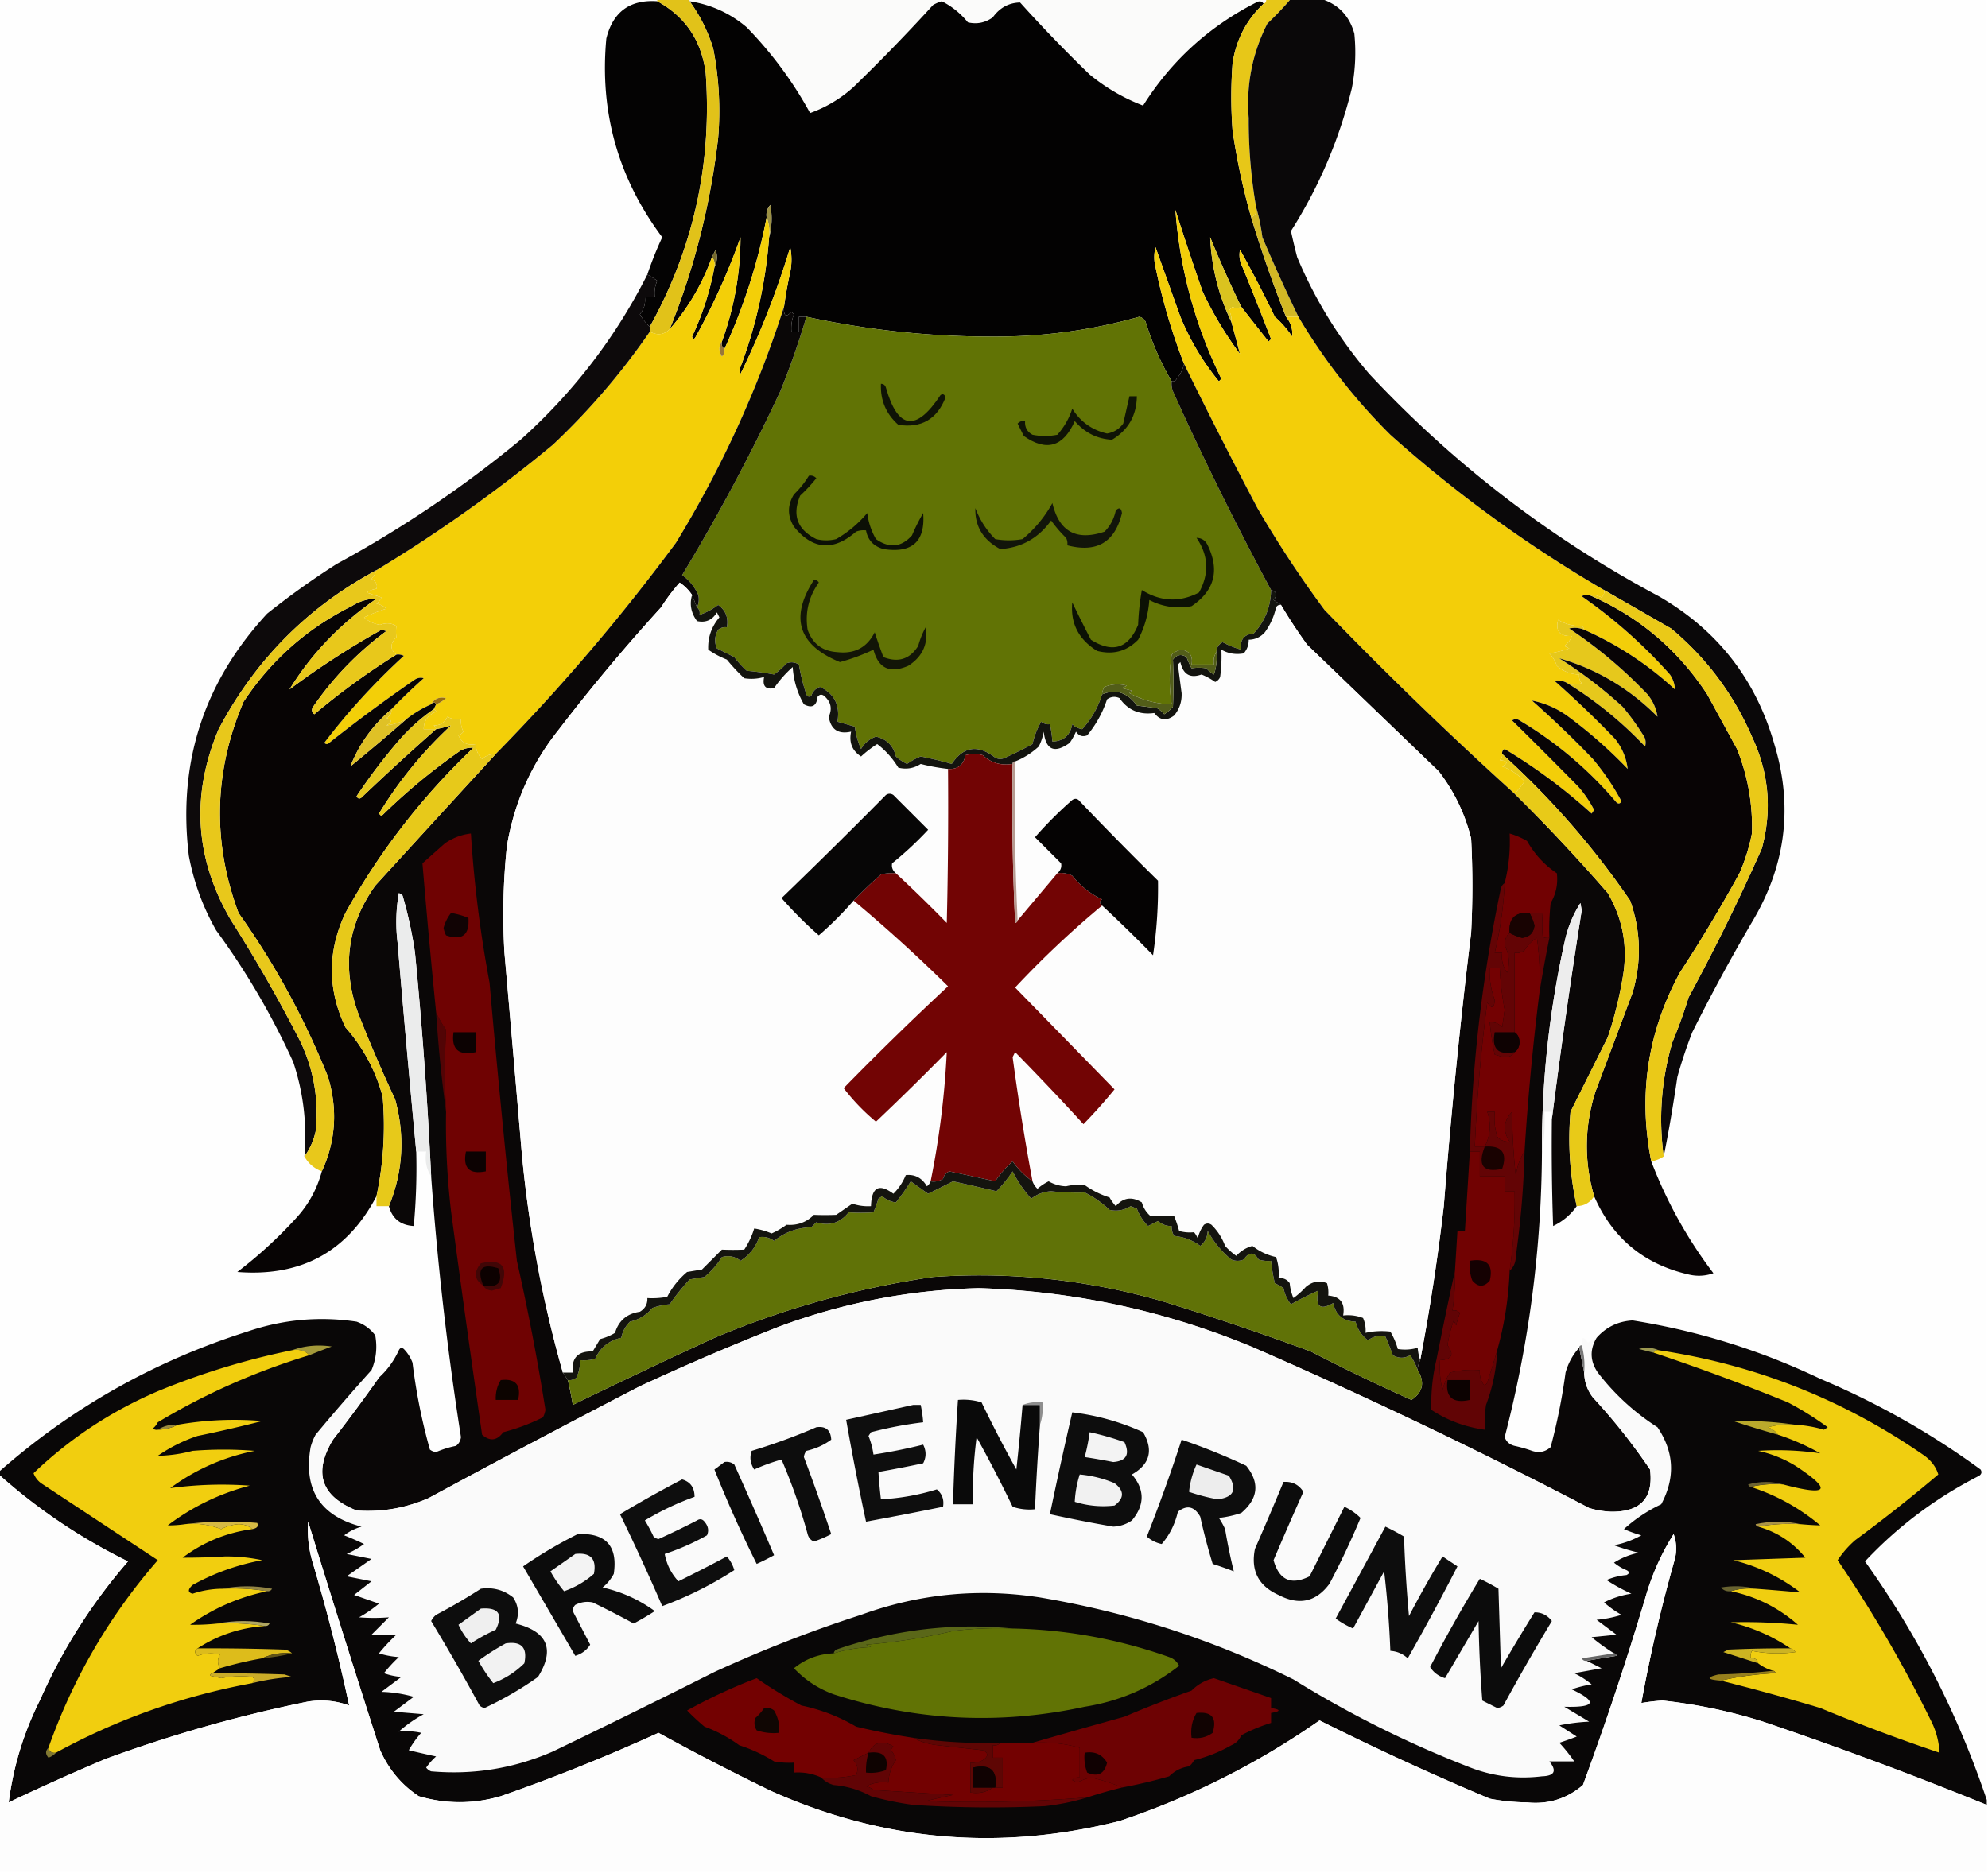 <svg xmlns="http://www.w3.org/2000/svg" width="800" height="754" style="shape-rendering:geometricPrecision;text-rendering:geometricPrecision;image-rendering:optimizeQuality;fill-rule:evenodd;clip-rule:evenodd"><path style="opacity:1" fill="#fefefe" d="M-.5-.5h265v1c-11.009-.743-17.842 4.257-20.5 15-2.772 29.58 4.728 56.247 22.5 80a144.092 144.092 0 0 0-6 15c-12.739 25.25-29.739 47.417-51 66.5a463.08 463.08 0 0 1-74 50 327.082 327.082 0 0 0-28 20c-25.534 27.604-36.034 60.104-31.5 97.5 1.997 10.652 5.664 20.652 11 30 12.113 16.549 22.446 34.216 31 53 4.099 12.323 5.599 24.989 4.5 38 1.574 2.832 3.907 4.832 7 6-1.934 7.201-5.434 13.534-10.5 19A178.562 178.562 0 0 1 95.5 512c25.608 2.038 44.275-8.129 56-30.5v4h5c1.354 5.024 4.688 7.691 10 8a253.894 253.894 0 0 0 1-30h4c-.569 3.829.098 7.163 2 10a1264.85 1264.85 0 0 0 12 105c-.209 1.494-.876 2.661-2 3.5a39.221 39.221 0 0 0-8 2.5 4.933 4.933 0 0 1-2.5-1 232.133 232.133 0 0 1-7-35 15.83 15.83 0 0 0-3.5-5.5c-.832-.688-1.498-.521-2 .5-1.954 4.266-4.621 7.933-8 11-2 0-3-1-3-3 1.882-4.481 2.382-9.147 1.5-14-1.914-2.574-4.414-4.407-7.5-5.5-14.964-2.245-29.631-.911-44 4-37.388 11.855-70.721 30.688-100 56.5V-.5z"/><path style="opacity:1" fill="#fbfbfa" d="M277.5.5v-1h232c.172.992-.162 1.658-1 2-.751-1.073-1.751-1.24-3-.5-19.032 9.703-34.198 23.536-45.5 41.5A77.086 77.086 0 0 1 438.5 30a570.182 570.182 0 0 1-28-29c-4.526.101-8.193 2.101-11 6-3.046 2.174-6.38 2.84-10 2-2.932-3.605-6.432-6.439-10.5-8.5a16.23 16.23 0 0 0-3.5 1.5 745.259 745.259 0 0 1-32 33A52.064 52.064 0 0 1 326 45.5c-6.905-12.627-15.405-24.127-25.5-34.5-6.664-5.665-14.33-9.165-23-10.5z"/><path style="opacity:1" fill="#fefefe" d="M531.5-.5h268v725c-11.565-34.464-27.898-66.464-49-96 13.244-14.139 28.577-25.639 46-34.5.951-.718 1.117-1.551.5-2.5-19.981-14.601-41.481-26.768-64.5-36.5-24.028-11.466-49.195-19.299-75.5-23.5-5.843.332-10.676 2.665-14.5 7-1.256.404-2.423 1.071-3.5 2-1.892-2.89-2.725-2.556-2.5 1-.667 0-1 .333-1 1-2.581 2.82-4.414 6.154-5.5 10a237.128 237.128 0 0 1-6 30c-2.153 1.944-4.653 2.444-7.5 1.5a54.628 54.628 0 0 0-7-2c-1.978-.481-3.311-1.647-4-3.5 9.802-37.684 14.802-76.017 15-115 .988-5.14 1.321-10.474 1-16h3v3c-.167 14.337 0 28.671.5 43 3.887-1.853 7.053-4.52 9.5-8 3.078-.087 5.411-1.42 7-4 7.373 16.872 20.04 27.372 38 31.5 3.382.824 6.716.657 10-.5a181.739 181.739 0 0 1-25-45 13.227 13.227 0 0 0 5-2c1.892-9.301 3.725-19.968 5.5-32a185.592 185.592 0 0 1 6-18 762.443 762.443 0 0 1 25-46c12.792-22.205 15.459-45.538 8-70-7.481-26.141-22.981-45.974-46.5-59.5-43.678-23.322-82.511-53.155-116.5-89.5-12.108-14.119-21.774-29.786-29-47a241.059 241.059 0 0 1-2.5-10.5c11.27-17.721 19.436-36.888 24.5-57.5a75.142 75.142 0 0 0 1-22c-2.017-7.182-6.517-11.848-13.5-14z"/><path style="opacity:1" fill="#040303" d="M264.5.5c11.328 6.204 17.828 15.87 19.5 29 2.574 36.355-4.926 70.355-22.5 102-1.535-1.344-2.868-3.011-4-5 1.673-2.023 2.34-4.356 2-7h4c-.256-2.292.077-4.459 1-6.5a51.22 51.22 0 0 0-4-2.5 144.092 144.092 0 0 1 6-15c-17.772-23.753-25.272-50.42-22.5-80 2.658-10.743 9.491-15.743 20.5-15z"/><path style="opacity:1" fill="#030202" d="M277.5.5c8.67 1.335 16.336 4.835 23 10.5 10.095 10.373 18.595 21.873 25.5 34.5A52.064 52.064 0 0 0 343.5 35a745.259 745.259 0 0 0 32-33A16.23 16.23 0 0 1 379 .5c4.068 2.061 7.568 4.895 10.5 8.5 3.62.84 6.954.174 10-2 2.807-3.899 6.474-5.899 11-6a570.182 570.182 0 0 0 28 29A77.086 77.086 0 0 0 460 42.5c11.302-17.964 26.468-31.797 45.5-41.5 1.249-.74 2.249-.573 3 .5-6.878 6.433-11.045 14.433-12.5 24-.667 9-.667 18 0 27a264.977 264.977 0 0 0 7.5 35 499.223 499.223 0 0 0 14 40c1.944 2.332 2.777 4.998 2.5 8a39.806 39.806 0 0 0-7-8 513.61 513.61 0 0 0-14-27c-.484 2.413-.15 4.746 1 7a1553.86 1553.86 0 0 1 11.5 29l-1 1c-3.721-4.71-7.388-9.376-11-14a470.412 470.412 0 0 1-12.5-28c.502 11.99 3.336 23.323 8.5 34a831.186 831.186 0 0 1 3.5 13 147.385 147.385 0 0 1-15-25 1276.658 1276.658 0 0 1-11-33c1.784 23.799 7.951 46.465 18.5 68l-1 1c-6.421-7.83-11.588-16.497-15.5-26l-10-28a16.242 16.242 0 0 0 0 8 242.707 242.707 0 0 0 11.5 39c-.514 2.198-1.514 4.198-3 6-.457.798-1.124 1.131-2 1-4.391-7.486-7.891-15.486-10.5-24-.519-1.016-1.353-1.682-2.5-2-19.247 5.436-38.913 8.103-59 8a350.24 350.24 0 0 1-75-8h-3v6h-3a15.418 15.418 0 0 1 1-7l-1-1c-2.214 2.424-3.214 1.757-3-2 .638-4.69 1.471-9.356 2.5-14a25.238 25.238 0 0 0 0-10 340.068 340.068 0 0 1-20 51l-.5-1.5c6.623-17.232 10.623-35.065 12-53.5 1.147-4.146 1.314-8.48.5-13-1.269 1.405-1.769 3.071-1.5 5a231.055 231.055 0 0 1-17 53c-.904-.709-1.237-1.709-1-3 4.945-13.555 7.445-27.555 7.5-42a268.45 268.45 0 0 1-18 40c-.654 1.196-1.154 1.196-1.5 0a114.387 114.387 0 0 0 9-28c1.129-2.128 1.296-4.461.5-7l-1.5 3c-3.874 10.753-9.541 20.419-17 29 9.878-24.405 16.378-50.071 19.5-77a130.726 130.726 0 0 0-2-36c-2.12-6.908-5.287-13.24-9.5-19z"/><path style="opacity:1" fill="#e7c718" d="M509.5-.5h10a131.311 131.311 0 0 1-9.5 10c-6.04 11.891-8.54 24.558-7.5 38-.057 12.1.943 24.1 3 36 .343 1.983-.324 3.317-2 4a264.977 264.977 0 0 1-7.5-35c-.667-9-.667-18 0-27 1.455-9.567 5.622-17.567 12.5-24 .838-.342 1.172-1.008 1-2z"/><path style="opacity:1" fill="#9b9043" d="M309.5 95.5c.306-2.885-.027-5.552-1-8-.269-1.929.231-3.595 1.5-5 .814 4.52.647 8.854-.5 13z"/><path style="opacity:1" fill="#e1c219" d="M264.5-.5h13v1c4.213 5.76 7.38 12.092 9.5 19a130.726 130.726 0 0 1 2 36c-3.122 26.929-9.622 52.595-19.5 77-2.299 2.269-4.966 2.602-8 1v-2c17.574-31.645 25.074-65.645 22.5-102-1.672-13.13-8.172-22.796-19.5-29v-1z"/><path style="opacity:1" fill="#776b2d" d="M287.5 107.5c.268-1.599-.066-2.932-1-4l1.5-3c.796 2.539.629 4.872-.5 7z"/><path style="opacity:1" fill="#d2b825" d="M505.5 83.5c1.139 3.8 1.972 7.8 2.5 12a686.886 686.886 0 0 0 14.5 32h-5a499.223 499.223 0 0 1-14-40c1.676-.683 2.343-2.017 2-4z"/><path style="opacity:1" fill="#dac31f" d="M499.5 123.5c-1.347.671-2.514.671-3.5 0l-1.5 1.5c.88 1.356 1.214 2.856 1 4.5-5.164-10.677-7.998-22.01-8.5-34a470.412 470.412 0 0 0 12.5 28z"/><path style="opacity:1" fill="#617305" d="M324.5 127.5a350.24 350.24 0 0 0 75 8c20.087.103 39.753-2.564 59-8 1.147.318 1.981.984 2.5 2 2.609 8.514 6.109 16.514 10.5 24a8.43 8.43 0 0 0 .5 4 1276.174 1276.174 0 0 0 39.5 80c-.142 6.757-2.475 12.59-7 17.5-3.942.376-5.609 2.542-5 6.5-2.563-.7-5.063-1.7-7.5-3-1.595.856-2.428 2.189-2.5 4-.951 1.419-1.284 3.085-1 5h-9c.634-3.416-.7-5.416-4-6-1.544.29-2.877.956-4 2a63.946 63.946 0 0 0 0 20c-6.057-.136-11.723-1.636-17-4.5l1-1-4-1 2-1c-3.054-.821-6.054-.655-9 .5a5.576 5.576 0 0 0-1 3c-1.66 5.33-4.327 9.997-8 14a6.895 6.895 0 0 1-4-2c-.808 4.475-3.474 6.808-8 7a51.569 51.569 0 0 0-1-7c-1.322.17-2.489-.163-3.5-1a31.485 31.485 0 0 0-3.5 9 155.987 155.987 0 0 1-11 5.5c-1.333.667-2.667.667-4 0-6.949-5.406-12.782-4.572-17.5 2.5a140.096 140.096 0 0 0-12.5-3 26.248 26.248 0 0 0-5.5 3 19.953 19.953 0 0 1-4.5-3c-1-4.333-3.667-7-8-8-2.609.943-4.609 2.61-6 5a31.783 31.783 0 0 1-2.5-9l-7-2c1.127-6.568-1.206-11.234-7-14-1.714.576-2.881 1.743-3.5 3.5-.832.688-1.498.521-2-.5a76.039 76.039 0 0 1-3-12c-1.598-.985-3.265-1.151-5-.5a31.291 31.291 0 0 1-5 4.5 111.598 111.598 0 0 0-11-1.5 38.929 38.929 0 0 1-5-5.5l-7-3.5c-1.098-2.498-.932-4.998.5-7.5 1.011-.837 2.178-1.17 3.5-1 .711-3.816-.455-6.816-3.5-9-2.343 1.774-4.843 3.108-7.5 4 .237-1.291-.096-2.291-1-3 .718-1.637.884-3.303.5-5-1.47-3.296-3.637-5.963-6.5-8a786.01 786.01 0 0 0 39.5-74 319.807 319.807 0 0 0 10.5-30z"/><path style="opacity:1" fill="#f3ce09" d="M495.5 129.5c.214-1.644-.12-3.144-1-4.5l1.5-1.5c.986.671 2.153.671 3.5 0 3.612 4.624 7.279 9.29 11 14l1-1a1553.86 1553.86 0 0 0-11.5-29c-1.15-2.254-1.484-4.587-1-7a513.61 513.61 0 0 1 14 27 39.806 39.806 0 0 1 7 8c.277-3.002-.556-5.668-2.5-8h5c10.285 17.391 22.619 33.224 37 47.5a525.902 525.902 0 0 0 86 62.5c.219 1.175-.114 2.175-1 3a9.108 9.108 0 0 0-5-1 4.934 4.934 0 0 0-3 .5 199.189 199.189 0 0 1 35.5 31.5c1.301 1.902 1.968 3.902 2 6-10.875-10.028-23.042-18.028-36.5-24-.111-.617-.444-1.117-1-1.5-3.509.021-6.675-.812-9.5-2.5-1.132 4.542.702 6.708 5.5 6.5-.561 1.676-1.561 3.009-3 4l2 1a43.385 43.385 0 0 1-8 2 13.24 13.24 0 0 1 3 5c2.585 2.268 5.585 3.434 9 3.5-.17 1.322.163 2.489 1 3.5a12.93 12.93 0 0 1-5 .5c-1.811-1.322-3.811-1.822-6-1.5a406.15 406.15 0 0 1 24.5 23.5c2.819 3.624 4.486 7.624 5 12a186.682 186.682 0 0 0-24.5-21.5c-4.315-3.023-8.982-5.023-14-6a406.15 406.15 0 0 1 24.5 23.5 98.334 98.334 0 0 1 11.5 17c-.502 1.021-1.168 1.188-2 .5-11.19-13.194-24.19-24.194-39-33-1-.667-2-.667-3 0a2323.126 2323.126 0 0 1 26.5 26.5 45.833 45.833 0 0 1 6.5 9.5l-1 1.5a221.265 221.265 0 0 0-35-26c-.798.457-1.131 1.124-1 2 .086.996-.248 1.829-1 2.5 3.242.283 3.576 1.117 1 2.5 3.468 1.271 6.468 3.271 9 6a46.861 46.861 0 0 1-4 5 1596.955 1596.955 0 0 1-76.5-74 443.811 443.811 0 0 1-27-41 2151.109 2151.109 0 0 1-29.5-58 242.707 242.707 0 0 1-11.5-39 16.242 16.242 0 0 1 0-8l10 28c3.912 9.503 9.079 18.17 15.5 26l1-1c-10.549-21.535-16.716-44.201-18.5-68a1276.658 1276.658 0 0 0 11 33 147.385 147.385 0 0 0 15 25 831.186 831.186 0 0 0-3.5-13z"/><path style="opacity:1" fill="#f3cf08" d="M308.5 87.5c.973 2.448 1.306 5.115 1 8-1.377 18.435-5.377 36.268-12 53.5l.5 1.5a340.068 340.068 0 0 0 20-51 25.238 25.238 0 0 1 0 10 171.618 171.618 0 0 0-2.5 14c-10.656 33.319-25.156 64.985-43.5 95a798.773 798.773 0 0 1-72.5 85c-2.082-.028-3.916.639-5.5 2-1.669-1.669-2.502-3.669-2.5-6-3.364.711-5.697-.456-7-3.5a4.457 4.457 0 0 0 2-1.5 9.108 9.108 0 0 1-1-5c-1.967.239-3.801-.094-5.5-1-.976 2.387-2.809 3.554-5.5 3.5.556.383.889.883 1 1.5h-5c.063-3.408 1.73-5.741 5-7-.124-.607-.457-.94-1-1l1-2a12.64 12.64 0 0 0 4-2.5c-2.703-.605-4.703.228-6 2.5a46.42 46.42 0 0 0-10 6c-2.566 1.341-5.233 2.174-8 2.5 2.391-1.309 2.391-2.309 0-3 1.473-.71 2.14-1.876 2-3.5a233.385 233.385 0 0 1 13-12.5c-1.172-.353-2.338-.187-3.5.5a635.602 635.602 0 0 0-34.5 25.5c-.667.667-1.333.667-2 0 9.56-12.566 20.227-24.232 32-35a4.934 4.934 0 0 0-3-.5c-2.582-2.083-2.582-4.417 0-7-.194-1.57-.194-3.07 0-4.5-1.922-1.233-4.089-1.4-6.5-.5a11.8 11.8 0 0 1-6.5-3 69.635 69.635 0 0 1 9-3.5c-1.123-1.044-2.456-1.71-4-2a7.248 7.248 0 0 0 2-2.5l-6-2a10.258 10.258 0 0 1 4-1.5c.513-1.576-.154-2.909-2-4 .929-1.077 1.596-2.244 2-3.5a586.54 586.54 0 0 0 71-50.5c14.686-13.843 27.686-29.009 39-45.5 3.034 1.602 5.701 1.269 8-1 7.459-8.581 13.126-18.247 17-29 .934 1.068 1.268 2.401 1 4a114.387 114.387 0 0 1-9 28c.346 1.196.846 1.196 1.5 0a268.45 268.45 0 0 0 18-40c-.055 14.445-2.555 28.445-7.5 42-1.293 1.864-1.293 3.864 0 6 .886-.825 1.219-1.825 1-3a231.055 231.055 0 0 0 17-53z"/><path style="opacity:1" fill="#997839" d="M290.5 137.5c-.237 1.291.096 2.291 1 3 .219 1.175-.114 2.175-1 3-1.293-2.136-1.293-4.136 0-6z"/><path style="opacity:1" fill="#0a0809" d="M519.5-.5h12c6.983 2.152 11.483 6.818 13.5 14a75.142 75.142 0 0 1-1 22c-5.064 20.612-13.23 39.779-24.5 57.5a241.059 241.059 0 0 0 2.5 10.5c7.226 17.214 16.892 32.881 29 47 33.989 36.345 72.822 66.178 116.5 89.5 23.519 13.526 39.019 33.359 46.5 59.5 7.459 24.462 4.792 47.795-8 70a762.443 762.443 0 0 0-25 46 185.592 185.592 0 0 0-6 18c-1.775 12.032-3.608 22.699-5.5 32-2.112-15.593-.946-30.927 3.5-46a203.755 203.755 0 0 0 6.5-18 834.08 834.08 0 0 0 29.5-60c4.178-15.482 2.845-30.482-4-45-7.403-17.069-18.236-31.569-32.5-43.5a46566.958 46566.958 0 0 1-27-15.5 525.902 525.902 0 0 1-86-62.5c-14.381-14.276-26.715-30.109-37-47.5a686.886 686.886 0 0 1-14.5-32c-.528-4.2-1.361-8.2-2.5-12a205.278 205.278 0 0 1-3-36c-1.04-13.442 1.46-26.109 7.5-38 3.42-3.25 6.587-6.583 9.5-10z"/><path style="opacity:1" fill="#0d0a0b" d="M260.5 110.5a51.22 51.22 0 0 1 4 2.5c-.923 2.041-1.256 4.208-1 6.5h-4c.34 2.644-.327 4.977-2 7 1.132 1.989 2.465 3.656 4 5v2c-11.314 16.491-24.314 31.657-39 45.5a586.54 586.54 0 0 1-71 50.5c-27.65 14.817-48.817 36.15-63.5 64-11.237 26.536-9.57 52.203 5 77a594.45 594.45 0 0 1 28 49c5.356 11.448 7.356 23.448 6 36-.844 3.729-2.344 7.063-4.5 10 1.099-13.011-.401-25.677-4.5-38-8.554-18.784-18.887-36.451-31-53-5.336-9.348-9.003-19.348-11-30-4.534-37.396 5.966-69.896 31.5-97.5a327.082 327.082 0 0 1 28-20 463.08 463.08 0 0 0 74-50c21.261-19.083 38.261-41.25 51-66.5z"/><path style="opacity:1" fill="#0a0707" d="M315.5 123.5c-.214 3.757.786 4.424 3 2l1 1a15.418 15.418 0 0 0-1 7h3v-6h3a319.807 319.807 0 0 1-10.5 30 786.01 786.01 0 0 1-39.5 74c2.863 2.037 5.03 4.704 6.5 8 .384 1.697.218 3.363-.5 5l-2-5a17.858 17.858 0 0 0-5-5 82.501 82.501 0 0 0-7.5 10 753.129 753.129 0 0 0-41 49c-11.069 13.808-18.069 29.474-21 47a261.64 261.64 0 0 0-1 43c2.375 27.008 4.709 54.008 7 81a488.23 488.23 0 0 0 16.5 88l2 3c.794 3.302 1.46 6.635 2 10a2835.465 2835.465 0 0 1 57-27c28.167-11.878 57.5-20.045 88-24.5 31.601-2.175 62.601 1.159 93 10a1206.71 1206.71 0 0 1 59 20 752.405 752.405 0 0 0 40.5 19.5c4.634-3.095 5.467-7.095 2.5-12 .001-1.255.334-2.588 1-4a858.66 858.66 0 0 0 9.5-62 2559.998 2559.998 0 0 1 11-110 361.07 361.07 0 0 0 0-38c-2.463-9.926-6.797-18.926-13-27-17.64-16.972-35.307-33.972-53-51a207.227 207.227 0 0 1-10.5-16 44.093 44.093 0 0 0-3-2c1.647-1.988 1.314-3.321-1-4a1276.174 1276.174 0 0 1-39.5-80 8.43 8.43 0 0 1-.5-4c.876.131 1.543-.202 2-1 1.486-1.802 2.486-3.802 3-6a2151.109 2151.109 0 0 0 29.5 58 443.811 443.811 0 0 0 27 41 1596.955 1596.955 0 0 0 76.5 74 707.594 707.594 0 0 1 37.5 40c6.167 10.547 8.167 21.88 6 34a157.814 157.814 0 0 1-6 24l-15 30c-1.105 12.816-.272 25.482 2.5 38-2.447 3.48-5.613 6.147-9.5 8a924.222 924.222 0 0 1-.5-43 2693.03 2693.03 0 0 1 12-84l-.5-3a45.864 45.864 0 0 0-6 14 381.612 381.612 0 0 0-9.5 86c-.198 38.983-5.198 77.316-15 115 .689 1.853 2.022 3.019 4 3.5a54.628 54.628 0 0 1 7 2c2.847.944 5.347.444 7.5-1.5a237.128 237.128 0 0 0 6-30c1.086-3.846 2.919-7.18 5.5-10l2 10c.076 3.729 1.243 7.062 3.5 10a244.061 244.061 0 0 1 23 29c1.437 11.405-3.73 17.072-15.5 17a34.953 34.953 0 0 1-9-1.5 2114.92 2114.92 0 0 0-136-65c-34.994-14.467-71.494-22.3-109.5-23.5-27.706.675-54.539 5.841-80.5 15.5a1018.183 1018.183 0 0 0-56 24 5214.095 5214.095 0 0 0-85 45c-9.252 4.063-18.918 5.729-29 5-14.349-5.712-17.515-15.212-9.5-28.5a650.902 650.902 0 0 0 18.5-25c3.379-3.067 6.046-6.734 8-11 .502-1.021 1.168-1.188 2-.5a15.83 15.83 0 0 1 3.5 5.5 232.133 232.133 0 0 0 7 35 4.933 4.933 0 0 0 2.5 1 39.221 39.221 0 0 1 8-2.5c1.124-.839 1.791-2.006 2-3.5a1264.85 1264.85 0 0 1-12-105 1813.764 1813.764 0 0 0-6.5-90 168.24 168.24 0 0 0-5-23 3.647 3.647 0 0 0-1.5-1 67.229 67.229 0 0 0-.5 20 8271.751 8271.751 0 0 0 7.5 84 253.894 253.894 0 0 1-1 30c-5.312-.309-8.646-2.976-10-8 5.702-13.961 6.536-28.295 2.5-43a566.635 566.635 0 0 1-15-35c-6.483-18.347-4.15-35.347 7-51 16.183-17.74 32.35-35.407 48.5-53a798.773 798.773 0 0 0 72.5-85c18.344-30.015 32.844-61.681 43.5-95z"/><path style="opacity:1" fill="#12150a" d="M423.5 202.5c2.691 11.51 9.691 15.344 21 11.5 2.308-2.36 3.808-5.194 4.5-8.5 1.342-1.402 2.176-1.069 2.5 1-2.803 11.777-10.136 16.11-22 13a4.934 4.934 0 0 0-.5-3 49.653 49.653 0 0 1-6-7c-5.134 7.144-11.967 10.977-20.5 11.5-6.888-3.646-10.222-9.146-10-16.5 1.79 4.751 4.457 8.918 8 12.5 3.667.667 7.333.667 11 0 4.93-4.094 8.93-8.927 12-14.5z"/><path style="opacity:1" fill="#0c1006" d="M325.5 191.5c1.175-.219 2.175.114 3 1a64.292 64.292 0 0 1-6.5 7c-3.313 7.873-1.146 13.706 6.5 17.5 2.667.667 5.333.667 8 0 4.752-2.748 8.919-6.248 12.5-10.5a27.557 27.557 0 0 0 3.5 10.5c5.397 3.797 10.231 3.297 14.5-1.5a79 79 0 0 1 4.5-9c.918 11.462-4.415 16.295-16 14.5-3.956-1.118-6.289-3.618-7-7.5a8.43 8.43 0 0 0-4 .5c-9.144 7.97-17.477 7.303-25-2-2.667-4.333-2.667-8.667 0-13 2.377-2.313 4.377-4.813 6-7.5z"/><path style="opacity:1" fill="#0f1306" d="M454.5 159.5h3c-.124 7.757-3.458 13.591-10 17.5-5.94-.303-10.94-2.803-15-7.5-4.568 10.388-11.401 12.388-20.5 6l-2.5-5c.825-.886 1.825-1.219 3-1-.171 2.493.829 4.326 3 5.5 3.333.667 6.667.667 10 0 2.773-3.127 4.773-6.627 6-10.5 3.274 5.272 7.94 8.606 14 10 2.714-.44 4.88-1.774 6.5-4 .852-3.689 1.685-7.356 2.5-11zM354.5 154.5c.997-.03 1.664.47 2 1.5 4.811 16.925 12.144 17.925 22 3 .983-.591 1.65-.257 2 1-3.407 8.744-9.741 12.411-19 11-4.934-4.371-7.267-9.871-7-16.5z"/><path style="opacity:1" fill="#fdfdfd" d="M278.5 239.5c-1.081 3.727-.415 7.227 2 10.5 3.487.757 6.154-.409 8-3.5l1 2c-3.21 3.798-4.71 8.131-4.5 13a36.294 36.294 0 0 0 7.5 4 74.048 74.048 0 0 0 7 7.5c2.692.43 5.359.263 8-.5-.763 3.638.57 5.138 4 4.5a45.255 45.255 0 0 1 7.5-8.5c.336 5.342 1.836 10.342 4.5 15 3.249 1.722 5.082.722 5.5-3 .718-.951 1.551-1.117 2.5-.5 2.843 2.356 3.51 5.189 2 8.5.842 5.169 3.842 7.169 9 6-.923 4.349.41 7.683 4 10a46.204 46.204 0 0 1 6.5-5c3.396 2.595 6.229 5.761 8.5 9.5 3.252.791 6.252.291 9-1.5a79.662 79.662 0 0 0 11 2c.167 20.669 0 41.336-.5 62a577.46 577.46 0 0 0-20.5-20c-1.3-1.101-1.8-2.434-1.5-4a138.27 138.27 0 0 0 14.5-13.5l-14-14c-1-.667-2-.667-3 0a2456.747 2456.747 0 0 1-42 41.5 159.43 159.43 0 0 0 15 15 138.7 138.7 0 0 0 14-14 614.746 614.746 0 0 1 38 34.5 1226.292 1226.292 0 0 0-42 41 82.903 82.903 0 0 0 13 13.5 1125.763 1125.763 0 0 0 28.5-28 346.39 346.39 0 0 1-6.5 52c-.283.789-.783 1.456-1.5 2-2.002-3.387-4.835-4.887-8.5-4.5-1.166 2.867-2.832 5.367-5 7.5-5.784-4.284-8.784-2.617-9 5a19.522 19.522 0 0 1-7.5-1 1638.81 1638.81 0 0 0-6.5 4.5c-3.014.128-6.014.128-9 0-2.947 3.014-6.613 4.348-11 4a31.25 31.25 0 0 1-6 3.5 28.741 28.741 0 0 0-7-2c-.898 2.966-2.231 5.8-4 8.5-3.014.128-6.014.128-9 0l-8 8-6 1c-3.371 2.837-6.038 6.171-8 10a32.462 32.462 0 0 1-8 .5c.107 2.403-.893 4.236-3 5.5-5.212.754-8.545 3.587-10 8.5a22.226 22.226 0 0 1-6 2.5l-3 5c-5.959-.208-8.626 2.625-8 8.5h-4a488.23 488.23 0 0 1-16.5-88 26768.574 26768.574 0 0 0-7-81 261.64 261.64 0 0 1 1-43c2.931-17.526 9.931-33.192 21-47a753.129 753.129 0 0 1 41-49 82.501 82.501 0 0 1 7.5-10 17.858 17.858 0 0 1 5 5z"/><path style="opacity:1" fill="#0c1105" d="M481.5 216.5c2.092.061 3.592 1.061 4.5 3 4.889 10.119 2.722 18.286-6.5 24.5-6.022 1.108-11.688.274-17-2.5a40.104 40.104 0 0 1-4.5 16c-4.536 4.652-10.036 6.152-16.5 4.5-7.455-4.612-10.789-11.112-10-19.5a575.905 575.905 0 0 0 7.5 15c8.753 5.514 15.086 3.514 19-6 .172-4.702.672-9.368 1.5-14 7.555 4.716 15.221 5.049 23 1 4.175-7.573 3.841-14.906-1-22z"/><path style="opacity:1" fill="#fdfdfd" d="M515.5 243.5a207.227 207.227 0 0 0 10.5 16c17.693 17.028 35.36 34.028 53 51 6.203 8.074 10.537 17.074 13 27a361.07 361.07 0 0 1 0 38 2559.998 2559.998 0 0 0-11 110 858.66 858.66 0 0 1-9.5 62 20.69 20.69 0 0 1-1-5c-2.641.763-5.308.93-8 .5a29.86 29.86 0 0 0-3-7 30.334 30.334 0 0 0-10 .5 11.988 11.988 0 0 0-1-6 16.873 16.873 0 0 0-8-1c.871-4.951-1.129-7.618-6-8a12.93 12.93 0 0 0-.5-5c-3.025-1.209-5.859-.709-8.5 1.5a31.84 31.84 0 0 1-5 4.5 20.2 20.2 0 0 1-1.5-6c-1.11-1.537-2.61-2.203-4.5-2 .277-2.948-.056-5.781-1-8.5-3.582-.795-6.749-2.295-9.5-4.5-2.553.723-4.72 2.056-6.5 4a25.513 25.513 0 0 1-4.5-4c-1.211-3.259-3.044-6.092-5.5-8.5-1-.667-2-.667-3 0a14.444 14.444 0 0 0-2.5 5.5 9.454 9.454 0 0 0-1.5-2.5c-2.087.218-4.087.051-6-.5a51.28 51.28 0 0 0-2-6 69.075 69.075 0 0 0-9.5 0c-1.713-1.454-2.88-3.288-3.5-5.5-4.013-2.461-7.513-1.961-10.5 1.5a20.499 20.499 0 0 1-2.5-3.5 35.145 35.145 0 0 1-10-5 22.343 22.343 0 0 0-7.5.5 14.79 14.79 0 0 1-7-2 19.953 19.953 0 0 0-4.5 3 7.47 7.47 0 0 1-2-3 975.746 975.746 0 0 1-8-50l1-2a1144.94 1144.94 0 0 1 27.5 29 209.312 209.312 0 0 0 12.5-14l-40-41a382.359 382.359 0 0 1 35-33 577.46 577.46 0 0 1 20.5 20 184.462 184.462 0 0 0 2-30 1424.165 1424.165 0 0 1-31.5-32c-.865-1.083-1.865-1.249-3-.5a159.435 159.435 0 0 0-15 15l10.5 10.5c.3 1.566-.2 2.899-1.5 4a15914.728 15914.728 0 0 1-16 19 1024.542 1024.542 0 0 1-1-64c3.43-1.354 6.597-3.354 9.5-6a20.64 20.64 0 0 0 2-6c.857 7.429 4.357 8.929 10.5 4.5a29.517 29.517 0 0 0 2.5-4.5c1.133 1.711 2.633 2.211 4.5 1.5 3.569-4.302 6.236-9.136 8-14.5 1.574-1.131 3.241-1.298 5-.5 3.371 4.837 8.038 6.837 14 6 2.239 2.973 4.906 3.307 8 1 2.14-2.615 3.14-5.615 3-9-.523-3.917-1.023-7.75-1.5-11.5l1-1c1.095 4.968 3.928 6.634 8.5 5a26.248 26.248 0 0 1 5.5 3c.945-.405 1.612-1.072 2-2 .499-3.652.665-7.318.5-11 2.771 1.586 5.771 2.086 9 1.5 1.361-1.584 2.028-3.418 2-5.5 2.599-.049 4.766-1.049 6.5-3a26.68 26.68 0 0 0 4.5-10c.457-.798 1.124-1.131 2-1z"/><path style="opacity:1" fill="#e6c81c" d="M637.5 253.5c-1.955-.823-3.955-.99-6-.5 11.424 7.611 21.924 16.444 31.5 26.5 2.204 2.73 3.537 5.73 4 9-11.281-11.34-24.448-19.173-39.5-23.5a180.218 180.218 0 0 1 25.5 19.5 98.16 98.16 0 0 1 8 11c1.187 1.544 1.52 3.211 1 5-9.193-9.71-19.36-18.043-30.5-25a12.93 12.93 0 0 0 5-.5c-.837-1.011-1.17-2.178-1-3.5-3.415-.066-6.415-1.232-9-3.5a13.24 13.24 0 0 0-3-5 43.385 43.385 0 0 0 8-2l-2-1c1.439-.991 2.439-2.324 3-4-4.798.208-6.632-1.958-5.5-6.5 2.825 1.688 5.991 2.521 9.5 2.5.556.383.889.883 1 1.5z"/><path style="opacity:1" fill="#121507" d="M327.5 233.5c.876-.131 1.543.202 2 1-4.086 5.751-5.586 12.084-4.5 19 1.977 5.638 5.977 8.638 12 9 6.924.781 11.924-1.885 15-8a197.694 197.694 0 0 0 3.5 10c5.974 2.329 10.64.829 14-4.5a34.307 34.307 0 0 1 3-7.5c1.103 6.634-1.231 11.8-7 15.5-7.375 3.221-12.041 1.055-14-6.5a79.478 79.478 0 0 1-13.5 5c-16.753-6.831-20.253-17.831-10.5-33z"/><path style="opacity:1" fill="#080405" d="M639.5 239.5c19.726 8.483 35.559 21.816 47.5 40 3.998 7.323 7.998 14.656 12 22 4.376 10.924 6.376 22.257 6 34a78.144 78.144 0 0 1-5 16 608.418 608.418 0 0 1-24 40c-12.994 23.952-16.827 49.285-11.5 76a181.739 181.739 0 0 0 25 45c-3.284 1.157-6.618 1.324-10 .5-17.96-4.128-30.627-14.628-38-31.5-4.083-14.025-3.916-28.025.5-42 4.998-13.322 9.998-26.655 15-40 3.643-12.494 3.309-24.827-1-37-14.904-21.731-32.071-41.398-51.5-59-.131-.876.202-1.543 1-2a221.265 221.265 0 0 1 35 26l1-1.5a45.833 45.833 0 0 0-6.5-9.5 2323.126 2323.126 0 0 0-26.5-26.5c1-.667 2-.667 3 0 14.81 8.806 27.81 19.806 39 33 .832.688 1.498.521 2-.5a98.334 98.334 0 0 0-11.5-17 406.15 406.15 0 0 0-24.5-23.5c5.018.977 9.685 2.977 14 6a186.682 186.682 0 0 1 24.5 21.5c-.514-4.376-2.181-8.376-5-12a406.15 406.15 0 0 0-24.5-23.5c2.189-.322 4.189.178 6 1.5 11.14 6.957 21.307 15.29 30.5 25 .52-1.789.187-3.456-1-5a98.16 98.16 0 0 0-8-11 180.218 180.218 0 0 0-25.5-19.5c15.052 4.327 28.219 12.16 39.5 23.5-.463-3.27-1.796-6.27-4-9-9.576-10.056-20.076-18.889-31.5-26.5 2.045-.49 4.045-.323 6 .5 13.458 5.972 25.625 13.972 36.5 24-.032-2.098-.699-4.098-2-6a199.189 199.189 0 0 0-35.5-31.5 4.934 4.934 0 0 1 3-.5z"/><path style="opacity:1" fill="#070404" d="M159.5 263.5a4.934 4.934 0 0 1 3 .5c-11.773 10.768-22.44 22.434-32 35 .667.667 1.333.667 2 0a635.602 635.602 0 0 1 34.5-25.5c1.162-.687 2.328-.853 3.5-.5a233.385 233.385 0 0 0-13 12.5c-7.492 6.347-12.992 14.014-16.5 23a877.082 877.082 0 0 0 22.5-19 46.42 46.42 0 0 1 10-6c.896-1.006 1.562-1.006 2 0l-1 2c-4.906 3.398-9.406 7.398-13.5 12a225.407 225.407 0 0 0-17.5 23c.502 1.021 1.168 1.188 2 .5a1031.689 1031.689 0 0 1 30-27.5c2.15-.405 4.15-.905 6-1.5a165.224 165.224 0 0 0-29 35.5l1 1a243.408 243.408 0 0 1 32-26.5c1.665-.788 3.331-1.122 5-1-20.608 19.595-37.775 41.762-51.5 66.5-7.256 15.386-7.256 30.72 0 46 7.19 8.182 12.19 17.516 15 28 1.136 13.481.303 26.814-2.5 40-11.725 22.371-30.392 32.538-56 30.5a178.562 178.562 0 0 0 23.5-21.5c5.066-5.466 8.566-11.799 10.5-19 5.611-12.203 6.444-24.87 2.5-38a316.714 316.714 0 0 0-36-66c-10.62-28.605-9.953-56.938 2-85 11.053-16.72 25.553-29.553 43.5-38.5 3.124-1.991 6.457-2.991 10-3-14.551 10.036-26.217 22.203-35 36.5a340.005 340.005 0 0 1 37-24l2 .5c-11.541 8.541-21.375 18.707-29.5 30.5-.749 1.135-.583 2.135.5 3a284.71 284.71 0 0 1 33-24z"/><path style="opacity:1" fill="#13140f" d="M511.5 237.5c2.314.679 2.647 2.012 1 4a44.093 44.093 0 0 1 3 2c-.876-.131-1.543.202-2 1a26.68 26.68 0 0 1-4.5 10c-1.734 1.951-3.901 2.951-6.5 3 .028 2.082-.639 3.916-2 5.5-3.229.586-6.229.086-9-1.5a60.931 60.931 0 0 1-.5 11c-.388.928-1.055 1.595-2 2a26.248 26.248 0 0 0-5.5-3c-4.572 1.634-7.405-.032-8.5-5l-1 1c.477 3.75.977 7.583 1.5 11.5.14 3.385-.86 6.385-3 9-3.094 2.307-5.761 1.973-8-1-5.962.837-10.629-1.163-14-6-1.759-.798-3.426-.631-5 .5-1.764 5.364-4.431 10.198-8 14.5-1.867.711-3.367.211-4.5-1.5a29.517 29.517 0 0 1-2.5 4.5c-6.143 4.429-9.643 2.929-10.5-4.5a20.64 20.64 0 0 1-2 6c-2.903 2.646-6.07 4.646-9.5 6-.667 0-1 .333-1 1-4.64.764-8.64-.403-12-3.5a12.494 12.494 0 0 0-7 0c-.74 3.91-3.073 5.744-7 5.5a79.662 79.662 0 0 1-11-2c-2.748 1.791-5.748 2.291-9 1.5-2.271-3.739-5.104-6.905-8.5-9.5a46.204 46.204 0 0 0-6.5 5c-3.59-2.317-4.923-5.651-4-10-5.158 1.169-8.158-.831-9-6 1.51-3.311.843-6.144-2-8.5-.949-.617-1.782-.451-2.5.5-.418 3.722-2.251 4.722-5.5 3-2.664-4.658-4.164-9.658-4.5-15a45.255 45.255 0 0 0-7.5 8.5c-3.43.638-4.763-.862-4-4.5-2.641.763-5.308.93-8 .5a74.048 74.048 0 0 1-7-7.5 36.294 36.294 0 0 1-7.5-4c-.21-4.869 1.29-9.202 4.5-13l-1-2c-1.846 3.091-4.513 4.257-8 3.5-2.415-3.273-3.081-6.773-2-10.5l2 5c.904.709 1.237 1.709 1 3 2.657-.892 5.157-2.226 7.5-4 3.045 2.184 4.211 5.184 3.5 9-1.322-.17-2.489.163-3.5 1-1.432 2.502-1.598 5.002-.5 7.5l7 3.5a38.929 38.929 0 0 0 5 5.5c3.695.318 7.362.818 11 1.5a31.291 31.291 0 0 0 5-4.5c1.735-.651 3.402-.485 5 .5a76.039 76.039 0 0 0 3 12c.502 1.021 1.168 1.188 2 .5.619-1.757 1.786-2.924 3.5-3.5 5.794 2.766 8.127 7.432 7 14l7 2a31.783 31.783 0 0 0 2.5 9c1.391-2.39 3.391-4.057 6-5 4.333 1 7 3.667 8 8a19.953 19.953 0 0 0 4.5 3 26.248 26.248 0 0 1 5.5-3c4.214.809 8.38 1.809 12.5 3 4.718-7.072 10.551-7.906 17.5-2.5 1.333.667 2.667.667 4 0a155.987 155.987 0 0 0 11-5.5 31.485 31.485 0 0 1 3.5-9c1.011.837 2.178 1.17 3.5 1a51.569 51.569 0 0 1 1 7c4.526-.192 7.192-2.525 8-7a6.895 6.895 0 0 0 4 2c3.673-4.003 6.34-8.67 8-14 5.535-2.269 10.201-.769 14 4.5l8 1a10.756 10.756 0 0 1 3 2.5 14.972 14.972 0 0 0 3.5-3 218.89 218.89 0 0 0 0-19c1.555-2.015 3.389-2.348 5.5-1a37.138 37.138 0 0 0 2 4.5c1.943-.305 3.943-.305 6 0a10.756 10.756 0 0 0 3 2.5 21.127 21.127 0 0 0 1-9c.072-1.811.905-3.144 2.5-4 2.437 1.3 4.937 2.3 7.5 3-.609-3.958 1.058-6.124 5-6.5 4.525-4.91 6.858-10.743 7-17.5z"/><path style="opacity:1" fill="#eac918" d="M645.5 237.5c8.973 5.155 17.973 10.322 27 15.5 14.264 11.931 25.097 26.431 32.5 43.5 6.845 14.518 8.178 29.518 4 45a834.08 834.08 0 0 1-29.5 60 203.755 203.755 0 0 1-6.5 18c-4.446 15.073-5.612 30.407-3.5 46a13.227 13.227 0 0 1-5 2c-5.327-26.715-1.494-52.048 11.5-76a608.418 608.418 0 0 0 24-40 78.144 78.144 0 0 0 5-16c.376-11.743-1.624-23.076-6-34-4.002-7.344-8.002-14.677-12-22-11.941-18.184-27.774-31.517-47.5-40a9.108 9.108 0 0 1 5 1c.886-.825 1.219-1.825 1-3z"/><path style="opacity:1" fill="#976d12" d="M175.5 283.5c-.438-1.006-1.104-1.006-2 0 1.297-2.272 3.297-3.105 6-2.5a12.64 12.64 0 0 1-4 2.5z"/><path style="opacity:1" fill="#525d19" d="M489.5 262.5a21.127 21.127 0 0 1-1 9 10.756 10.756 0 0 1-3-2.5c-2.057-.305-4.057-.305-6 0a37.138 37.138 0 0 1-2-4.5c-2.111-1.348-3.945-1.015-5.5 1a218.89 218.89 0 0 1 0 19 14.972 14.972 0 0 1-3.5 3 10.756 10.756 0 0 0-3-2.5l-8-1c-3.799-5.269-8.465-6.769-14-4.5a5.576 5.576 0 0 1 1-3c2.946-1.155 5.946-1.321 9-.5l-2 1 4 1-1 1c5.277 2.864 10.943 4.364 17 4.5a63.946 63.946 0 0 1 0-20c1.123-1.044 2.456-1.71 4-2 3.3.584 4.634 2.584 4 6h9c-.284-1.915.049-3.581 1-5z"/><path style="opacity:1" fill="#dfc126" d="M157.5 285.5c.14 1.624-.527 2.79-2 3.5 2.391.691 2.391 1.691 0 3 2.767-.326 5.434-1.159 8-2.5a877.082 877.082 0 0 1-22.5 19c3.508-8.986 9.008-16.653 16.5-23z"/><path style="opacity:1" fill="#e4c71d" d="M174.5 285.5c.543.06.876.393 1 1-3.27 1.259-4.937 3.592-5 7h5a1031.689 1031.689 0 0 0-30 27.5c-.832.688-1.498.521-2-.5a225.407 225.407 0 0 1 17.5-23c4.094-4.602 8.594-8.602 13.5-12z"/><path style="opacity:1" fill="#720404" d="M407.5 307.5c-.333 21.344 0 42.677 1 64 .607-.124.94-.457 1-1 5.363-6.358 10.696-12.692 16-19a9.86 9.86 0 0 1 6 1c3.307 4.151 7.307 7.318 12 9.5-1.098.77-1.098 1.603 0 2.5a382.359 382.359 0 0 0-35 33l40 41a209.312 209.312 0 0 1-12.5 14 1144.94 1144.94 0 0 0-27.5-29l-1 2a975.746 975.746 0 0 0 8 50 33.89 33.89 0 0 1-8-8 40.658 40.658 0 0 0-7 8 1249.115 1249.115 0 0 0-18.5-4c-1.301.598-2.135 1.598-2.5 3-1.545.952-3.212 1.285-5 1a346.39 346.39 0 0 0 6.5-52 1125.763 1125.763 0 0 1-28.5 28 82.903 82.903 0 0 1-13-13.5 1226.292 1226.292 0 0 1 42-41 614.746 614.746 0 0 0-38-34.5 165.31 165.31 0 0 1 11-10.5 18.453 18.453 0 0 1 6-.5 577.46 577.46 0 0 1 20.5 20c.5-20.664.667-41.331.5-62 3.927.244 6.26-1.59 7-5.5a12.494 12.494 0 0 1 7 0c3.36 3.097 7.36 4.264 12 3.5z"/><path style="opacity:1" fill="#070606" d="M360.5 351.5a18.453 18.453 0 0 0-6 .5 165.31 165.31 0 0 0-11 10.5 138.7 138.7 0 0 1-14 14 159.43 159.43 0 0 1-15-15 2456.747 2456.747 0 0 0 42-41.5c1-.667 2-.667 3 0l14 14a138.27 138.27 0 0 1-14.5 13.5c-.3 1.566.2 2.899 1.5 4z"/><path style="opacity:1" fill="#050303" d="M443.5 364.5c-1.098-.897-1.098-1.73 0-2.5-4.693-2.182-8.693-5.349-12-9.5a9.86 9.86 0 0 0-6-1c1.3-1.101 1.8-2.434 1.5-4L416.5 337a159.435 159.435 0 0 1 15-15c1.135-.749 2.135-.583 3 .5a1424.165 1424.165 0 0 0 31.5 32 184.462 184.462 0 0 1-2 30 577.46 577.46 0 0 0-20.5-20z"/><path style="opacity:1" fill="#b69a90" d="M408.5 306.5c-.331 21.507.003 42.84 1 64-.06.543-.393.876-1 1-1-21.323-1.333-42.656-1-64 0-.667.333-1 1-1z"/><path style="opacity:1" fill="#e8ca18" d="M604.5 303.5c19.429 17.602 36.596 37.269 51.5 59 4.309 12.173 4.643 24.506 1 37-5.002 13.345-10.002 26.678-15 40-4.416 13.975-4.583 27.975-.5 42-1.589 2.58-3.922 3.913-7 4-2.772-12.518-3.605-25.184-2.5-38l15-30a157.814 157.814 0 0 0 6-24c2.167-12.12.167-23.453-6-34a707.594 707.594 0 0 0-37.5-40 46.861 46.861 0 0 0 4-5c-2.532-2.729-5.532-4.729-9-6 2.576-1.383 2.242-2.217-1-2.5.752-.671 1.086-1.504 1-2.5z"/><path style="opacity:1" fill="#710102" d="M623.5 377.5a4.934 4.934 0 0 1-3-.5c.281-3.017.281-6.183 0-9.5h-5c-5.808-.435-8.475 2.232-8 8-1.398 1.277-2.064 2.943-2 5 1.818 3.578 2.152 7.245 1 11-1.729-2.351-2.396-5.018-2-8h-3a149.938 149.938 0 0 0 4-28 68.36 68.36 0 0 0 2-20 31.871 31.871 0 0 1 7 3c3.07 5.396 7.07 9.729 12 13 .5 4.335-.333 8.335-2.5 12a98.432 98.432 0 0 0-.5 14z"/><path style="opacity:1" fill="#e7c91a" d="M199.5 303.5a22971.424 22971.424 0 0 0-48.5 53c-11.15 15.653-13.483 32.653-7 51a566.635 566.635 0 0 0 15 35c4.036 14.705 3.202 29.039-2.5 43h-5v-4c2.803-13.186 3.636-26.519 2.5-40-2.81-10.484-7.81-19.818-15-28-7.256-15.28-7.256-30.614 0-46 13.725-24.738 30.892-46.905 51.5-66.5-1.669-.122-3.335.212-5 1a243.408 243.408 0 0 0-32 26.5l-1-1a165.224 165.224 0 0 1 29-35.5 49.598 49.598 0 0 1-6 1.5c-.111-.617-.444-1.117-1-1.5 2.691.054 4.524-1.113 5.5-3.5 1.699.906 3.533 1.239 5.5 1a9.108 9.108 0 0 0 1 5 4.457 4.457 0 0 1-2 1.5c1.303 3.044 3.636 4.211 7 3.5-.002 2.331.831 4.331 2.5 6 1.584-1.361 3.418-2.028 5.5-2z"/><path style="opacity:1" fill="#ededed" d="M624.5 450.5v-3h-3c.321 5.526-.012 10.86-1 16a381.612 381.612 0 0 1 9.5-86 45.864 45.864 0 0 1 6-14l.5 3a2693.03 2693.03 0 0 0-12 84z"/><path style="opacity:1" fill="#ebecec" d="M173.5 473.5c-1.902-2.837-2.569-6.171-2-10h-4a8271.751 8271.751 0 0 1-7.5-84 67.229 67.229 0 0 1 .5-20 3.647 3.647 0 0 1 1.5 1 168.24 168.24 0 0 1 5 23 1813.764 1813.764 0 0 1 6.5 90z"/><path style="opacity:1" fill="#e8c81b" d="M151.5 229.5c-.404 1.256-1.071 2.423-2 3.5 1.846 1.091 2.513 2.424 2 4a10.258 10.258 0 0 0-4 1.5l6 2a7.248 7.248 0 0 1-2 2.5c1.544.29 2.877.956 4 2a69.635 69.635 0 0 0-9 3.5 11.8 11.8 0 0 0 6.5 3c2.411-.9 4.578-.733 6.5.5-.194 1.43-.194 2.93 0 4.5-2.582 2.583-2.582 4.917 0 7a284.71 284.71 0 0 0-33 24c-1.083-.865-1.249-1.865-.5-3 8.125-11.793 17.959-21.959 29.5-30.5l-2-.5a340.005 340.005 0 0 0-37 24c8.783-14.297 20.449-26.464 35-36.5-3.543.009-6.876 1.009-10 3-17.947 8.947-32.447 21.78-43.5 38.5-11.953 28.062-12.62 56.395-2 85a316.714 316.714 0 0 1 36 66c3.944 13.13 3.111 25.797-2.5 38-3.093-1.168-5.426-3.168-7-6 2.156-2.937 3.656-6.271 4.5-10 1.356-12.552-.644-24.552-6-36a594.45 594.45 0 0 0-28-49c-14.57-24.797-16.237-50.464-5-77 14.683-27.85 35.85-49.183 63.5-64z"/><path style="opacity:1" fill="#520405" d="M175.5 407.5c1.037 2.396 2.37 4.729 4 7a323.738 323.738 0 0 0 0 33c-1.781-12.992-3.114-26.326-4-40z"/><path style="opacity:1" fill="#730102" d="M619.5 399.5c-2.66 21.277-4.66 42.61-6 64-1.901 2.843-3.067 6.176-3.5 10a239.597 239.597 0 0 1-1.5-26c-3.491 3.774-3.825 7.774-1 12-1.992.172-3.658-.495-5-2a25.879 25.879 0 0 1-1-10h-3c1.636 4.834 1.303 9.501-1 14h-4a651.709 651.709 0 0 1 5-58c1.779 2.776 2.779 2.443 3-1a31.802 31.802 0 0 1-2-13h4c.272 5.7.939 11.367 2 17l-1 7c-1.342-1.505-3.008-2.172-5-2a116.087 116.087 0 0 0 2 13l3.5 1c2.008.193 3.508-.474 4.5-2 1.248-.834 1.915-2.167 2-4-.085-1.833-.752-3.166-2-4v-32c1.478.262 2.811-.071 4-1 1.234-2.052 2.9-3.719 5-5a121.862 121.862 0 0 1 1 22z"/><path style="opacity:1" fill="#0e0202" d="M609.5 415.5c1.248.834 1.915 2.167 2 4-.085 1.833-.752 3.166-2 4-6.67 1.325-9.336-1.342-8-8h8z"/><path style="opacity:1" fill="#630405" d="M605.5 355.5a149.938 149.938 0 0 1-4 28h3c-.396 2.982.271 5.649 2 8 1.152-3.755.818-7.422-1-11-.064-2.057.602-3.723 2-5a22.18 22.18 0 0 0 5 2c3-.333 4.667-2 5-5a22.18 22.18 0 0 0-2-5h5c.281 3.317.281 6.483 0 9.5a4.934 4.934 0 0 0 3 .5 546.152 546.152 0 0 0-4 22 121.862 121.862 0 0 0-1-22c-2.1 1.281-3.766 2.948-5 5-1.189.929-2.522 1.262-4 1v32h-8c-1.336 6.658 1.33 9.325 8 8-.992 1.526-2.492 2.193-4.5 2l-3.5-1a116.087 116.087 0 0 1-2-13c1.992-.172 3.658.495 5 2l1-7a123.554 123.554 0 0 1-2-17h-4a31.802 31.802 0 0 0 2 13c-.221 3.443-1.221 3.776-3 1a651.709 651.709 0 0 0-5 58h4c2.303-4.499 2.636-9.166 1-14h3a25.879 25.879 0 0 0 1 10c1.342 1.505 3.008 2.172 5 2-2.825-4.226-2.491-8.226 1-12 .029 8.7.529 17.367 1.5 26 .433-3.824 1.599-7.157 3.5-10a357.757 357.757 0 0 1-3.5 42c-.002 2.551-.836 4.551-2.5 6a193.856 193.856 0 0 0 2-32h-4v-6h-10v-10h-4a585.478 585.478 0 0 1 12.5-106c.278-.916.778-1.582 1.5-2z"/><path style="opacity:1" fill="#180302" d="M615.5 367.5a22.18 22.18 0 0 1 2 5c-.333 3-2 4.667-5 5a22.18 22.18 0 0 1-5-2c-.475-5.768 2.192-8.435 8-8z"/><path style="opacity:1" fill="#190201" d="M597.5 461.5c6.867-.47 9.2 2.53 7 9-7.698 1.673-10.031-1.327-7-9z"/><path style="opacity:1" fill="#710202" d="M591.5 463.5h4v10h10v6h4a193.856 193.856 0 0 1-2 32c-.428 10.997-2.095 21.663-5 32a368.67 368.67 0 0 1-4 13c-.667 1.333-1.333 1.333-2 0a9.108 9.108 0 0 1-1-5 36.875 36.875 0 0 0-12 1 22.725 22.725 0 0 0-3 7 36.875 36.875 0 0 1-1-12c4.801-.268 5.801-2.268 3-6a53.36 53.36 0 0 1 2.5-10l1 2a28.043 28.043 0 0 1 1.5-5c-.825-.886-1.825-1.219-3-1a96.873 96.873 0 0 0 1-16l1-16h3l2-32z"/><path style="opacity:1" fill="#607207" d="M570.5 551.5c2.967 4.905 2.134 8.905-2.5 12a752.405 752.405 0 0 1-40.5-19.5 1206.71 1206.71 0 0 0-59-20c-30.399-8.841-61.399-12.175-93-10-30.5 4.455-59.833 12.622-88 24.5a2835.465 2835.465 0 0 0-57 27 132.657 132.657 0 0 0-2-10c1.322.17 2.489-.163 3.5-1a17.758 17.758 0 0 0 1.5-7 18.453 18.453 0 0 0 6-.5c2.043-4.608 5.543-7.442 10.5-8.5.516-2.534 1.683-4.7 3.5-6.5 3.633-.82 6.633-2.653 9-5.5a26.724 26.724 0 0 1 7-1.5 90.68 90.68 0 0 1 8-10l6-1a34.04 34.04 0 0 0 7-8c2.775-.778 5.275-.278 7.5 1.5 3.565-2.257 6.065-5.424 7.5-9.5 2.177-.345 4.177.155 6 1.5 4.283-3.498 9.283-5.331 15-5.5l2-2c5.253 1.604 9.586.271 13-4a77.6 77.6 0 0 0 10 0 66.678 66.678 0 0 0 2-5.5l1.5-1c1.7 1.427 3.533 2.26 5.5 2.5a75.78 75.78 0 0 0 6-8.5c2.382 1.733 4.715 3.4 7 5 3.316-1.636 6.649-3.303 10-5a1064.771 1064.771 0 0 1 17.5 4 59.515 59.515 0 0 0 6.5-8 49.189 49.189 0 0 0 7.5 11c2.352-1.843 5.019-2.843 8-3 4.451.466 8.951.633 13.5.5a40.606 40.606 0 0 1 10 7c3.065.653 5.899.153 8.5-1.5l2.5 1c1.013 2.703 2.513 5.036 4.5 7l4-2c1.597 1.385 3.43 2.051 5.5 2a6.846 6.846 0 0 0 1 4c3.923.382 7.423 1.715 10.5 4 1.887-1.526 2.887-3.526 3-6 2.412 4.416 5.578 8.249 9.5 11.5 1.667.667 3.333.667 5 0 2.119-3.169 4.119-3.169 6 0a12.93 12.93 0 0 0 5 .5 70.523 70.523 0 0 0 1.5 9 26.585 26.585 0 0 1 3.5 2c.48 2.449 1.48 4.615 3 6.5a141.316 141.316 0 0 1 11-5.5c-1.281 6.411.719 8.078 6 5 1.017 4.848 4.017 7.348 9 7.5.8 3.106 2.467 5.606 5 7.5 2.132-1.617 4.465-2.117 7-1.5a127.9 127.9 0 0 1 3 7.5c2.333 1.333 4.667 1.333 7 0 1.301 1.944 2.301 3.944 3 6z"/><path style="opacity:1" fill="#14140f" d="M415.5 475.5a7.47 7.47 0 0 0 2 3 19.953 19.953 0 0 1 4.5-3 14.79 14.79 0 0 0 7 2 22.343 22.343 0 0 1 7.5-.5 35.145 35.145 0 0 0 10 5 20.499 20.499 0 0 0 2.5 3.5c2.987-3.461 6.487-3.961 10.5-1.5.62 2.212 1.787 4.046 3.5 5.5a69.075 69.075 0 0 1 9.5 0 51.28 51.28 0 0 1 2 6c1.913.551 3.913.718 6 .5a9.454 9.454 0 0 1 1.5 2.5 14.444 14.444 0 0 1 2.5-5.5c1-.667 2-.667 3 0 2.456 2.408 4.289 5.241 5.5 8.5a25.513 25.513 0 0 0 4.5 4c1.78-1.944 3.947-3.277 6.5-4 2.751 2.205 5.918 3.705 9.5 4.5.944 2.719 1.277 5.552 1 8.5 1.89-.203 3.39.463 4.5 2a20.2 20.2 0 0 0 1.5 6 31.84 31.84 0 0 0 5-4.5c2.641-2.209 5.475-2.709 8.5-1.5a12.93 12.93 0 0 1 .5 5c4.871.382 6.871 3.049 6 8 2.747-.313 5.414.02 8 1a11.988 11.988 0 0 1 1 6 30.334 30.334 0 0 1 10-.5 29.86 29.86 0 0 1 3 7c2.692.43 5.359.263 8-.5a20.69 20.69 0 0 0 1 5c-.666 1.412-.999 2.745-1 4-.699-2.056-1.699-4.056-3-6-2.333 1.333-4.667 1.333-7 0a127.9 127.9 0 0 0-3-7.5c-2.535-.617-4.868-.117-7 1.5-2.533-1.894-4.2-4.394-5-7.5-4.983-.152-7.983-2.652-9-7.5-5.281 3.078-7.281 1.411-6-5a141.316 141.316 0 0 0-11 5.5c-1.52-1.885-2.52-4.051-3-6.5a26.585 26.585 0 0 0-3.5-2 70.523 70.523 0 0 1-1.5-9 12.93 12.93 0 0 1-5-.5c-1.881-3.169-3.881-3.169-6 0-1.667.667-3.333.667-5 0-3.922-3.251-7.088-7.084-9.5-11.5-.113 2.474-1.113 4.474-3 6-3.077-2.285-6.577-3.618-10.5-4a6.846 6.846 0 0 1-1-4c-2.07.051-3.903-.615-5.5-2l-4 2c-1.987-1.964-3.487-4.297-4.5-7l-2.5-1c-2.601 1.653-5.435 2.153-8.5 1.5a40.606 40.606 0 0 0-10-7c-4.549.133-9.049-.034-13.5-.5-2.981.157-5.648 1.157-8 3a49.189 49.189 0 0 1-7.5-11 59.515 59.515 0 0 1-6.5 8 1064.771 1064.771 0 0 0-17.5-4 1070.905 1070.905 0 0 1-10 5 475.685 475.685 0 0 1-7-5 75.78 75.78 0 0 1-6 8.5c-1.967-.24-3.8-1.073-5.5-2.5l-1.5 1a66.678 66.678 0 0 1-2 5.5 77.6 77.6 0 0 1-10 0c-3.414 4.271-7.747 5.604-13 4l-2 2c-5.717.169-10.717 2.002-15 5.5-1.823-1.345-3.823-1.845-6-1.5-1.435 4.076-3.935 7.243-7.5 9.5-2.225-1.778-4.725-2.278-7.5-1.5a34.04 34.04 0 0 1-7 8l-6 1a90.68 90.68 0 0 0-8 10c-2.4.186-4.734.686-7 1.5-2.367 2.847-5.367 4.68-9 5.5-1.817 1.8-2.984 3.966-3.5 6.5-4.957 1.058-8.457 3.892-10.5 8.5a18.453 18.453 0 0 1-6 .5 17.758 17.758 0 0 1-1.5 7c-1.011.837-2.178 1.17-3.5 1l-2-3h4c-.626-5.875 2.041-8.708 8-8.5l3-5a22.226 22.226 0 0 0 6-2.5c1.455-4.913 4.788-7.746 10-8.5 2.107-1.264 3.107-3.097 3-5.5a32.462 32.462 0 0 0 8-.5c1.962-3.829 4.629-7.163 8-10l6-1 8-8c2.986.128 5.986.128 9 0 1.769-2.7 3.102-5.534 4-8.5a28.741 28.741 0 0 1 7 2 31.25 31.25 0 0 0 6-3.5c4.387.348 8.053-.986 11-4 2.986.128 5.986.128 9 0a1638.81 1638.81 0 0 1 6.5-4.5 19.522 19.522 0 0 0 7.5 1c.216-7.617 3.216-9.284 9-5 2.168-2.133 3.834-4.633 5-7.5 3.665-.387 6.498 1.113 8.5 4.5.717-.544 1.217-1.211 1.5-2 1.788.285 3.455-.048 5-1 .365-1.402 1.199-2.402 2.5-3 6.21 1.294 12.377 2.627 18.5 4a40.658 40.658 0 0 1 7-8 33.89 33.89 0 0 0 8 8z"/><path style="opacity:1" fill="#150102" d="M591.5 507.5c6.86-1.142 9.526 1.524 8 8-2.333 2.667-4.667 2.667-7 0a16.873 16.873 0 0 1-1-8z"/><path style="opacity:1" fill="#fafafa" d="M637.5 552.5c.315-3.871-.018-7.538-1-11-.225-3.556.608-3.89 2.5-1 1.077-.929 2.244-1.596 3.5-2-2.82 4.757-2.653 9.424.5 14 6.749 8.751 14.749 16.084 24 22 6.729 9.979 7.229 20.312 1.5 31a60.311 60.311 0 0 0-15 10 56.268 56.268 0 0 0 7 2.5 36.224 36.224 0 0 1-11 4 86.35 86.35 0 0 0 10 3c-3.615.732-6.948 2.065-10 4a18.924 18.924 0 0 0 5 3c1.333.667 1.333 1.333 0 2a25.777 25.777 0 0 0-8 2 73.156 73.156 0 0 0 10 5.5c-3.906.574-7.573 1.74-11 3.5a40.943 40.943 0 0 0 7 5 45.984 45.984 0 0 1-10 2l8 6-10 1a82.928 82.928 0 0 0 9 6.5c-4.184.666-8.518 1.333-13 2 .457.798 1.124 1.131 2 1l6 3-11 2a35.186 35.186 0 0 1 7 4.5 43.385 43.385 0 0 0-8 2c10.565 5.021 9.565 7.354-3 7l10 6a74.086 74.086 0 0 0-12 1.5l7 4.5a135.16 135.16 0 0 1-7 2.5 64.603 64.603 0 0 1 6 7.5h-10c3.079 3.844 2.079 5.844-3 6-10.341 1.266-20.341-.068-30-4a428.878 428.878 0 0 1-70-35c-32.263-15.975-66.263-26.975-102-33-24.623-3.82-48.623-1.487-72 7a528.647 528.647 0 0 0-59 23 4143.62 4143.62 0 0 1-65 32c-15.661 6.832-31.994 9.499-49 8a4.457 4.457 0 0 1-2-1.5 25.513 25.513 0 0 1 4-4.5 445.324 445.324 0 0 1-11-2.5 40.943 40.943 0 0 1 5-7 28.257 28.257 0 0 0-9-.5 52.17 52.17 0 0 1 10-7l-12-1 8-6a52.76 52.76 0 0 0-13-2l8-6a26.724 26.724 0 0 1-7-1.5 55.05 55.05 0 0 1 6-6.5 34.251 34.251 0 0 1-8-1.5 74.048 74.048 0 0 1 7-7.5h-10l7-7a73.74 73.74 0 0 1-12 0 50.404 50.404 0 0 0 8-5.5l-10-3.5 7-5.5-10-2 10-7-10-2a36.308 36.308 0 0 0 7-4 118.063 118.063 0 0 0-8-3.5 20.506 20.506 0 0 1 7-3.5c-16.647-4.28-23.481-14.947-20.5-32a22.981 22.981 0 0 1 2-5 864.107 864.107 0 0 1 22.5-26c0 2 1 3 3 3a650.902 650.902 0 0 1-18.5 25c-8.015 13.288-4.849 22.788 9.5 28.5 10.082.729 19.748-.937 29-5a5214.095 5214.095 0 0 1 85-45 1018.183 1018.183 0 0 1 56-24c25.961-9.659 52.794-14.825 80.5-15.5 38.006 1.2 74.506 9.033 109.5 23.5a2114.92 2114.92 0 0 1 136 65 34.953 34.953 0 0 0 9 1.5c11.77.072 16.937-5.595 15.5-17a244.061 244.061 0 0 0-23-29c-2.257-2.938-3.424-6.271-3.5-10z"/><path style="opacity:1" fill="#6f0202" d="M179.5 447.5a323.738 323.738 0 0 1 0-33c-1.63-2.271-2.963-4.604-4-7-2-20.026-3.834-40.026-5.5-60 2.992-2.665 5.992-5.331 9-8 3.168-2.225 6.668-3.559 10.5-4a493.78 493.78 0 0 0 7.5 60 5266.243 5266.243 0 0 0 11 112 932.65 932.65 0 0 1 11.5 60 10.305 10.305 0 0 1-1 3 80.592 80.592 0 0 1-16 6c-2.499 3.445-5.332 3.779-8.5 1a8298.222 8298.222 0 0 1-12.5-90 301.303 301.303 0 0 1-2-40z"/><path style="opacity:1" fill="#410606" d="M194.5 517.5c-3.657-2.374-3.991-5.374-1-9 8.702-2 11.369 1.333 8 10l-3.5 1c-1.681-.108-2.848-.775-3.5-2z"/><path style="opacity:1" fill="#0c0100" d="M194.5 517.5c-2.758-6.742-.758-9.075 6-7 2.021 5.594.021 7.927-6 7z"/><path style="opacity:1" fill="#0c0202" d="M187.5 463.5h8v8c-6.67 1.325-9.336-1.342-8-8zM182.5 415.5h9v8c-6.98 1.547-9.98-1.12-9-8z"/><path style="opacity:1" fill="#110304" d="M181.5 367.5a29.753 29.753 0 0 1 7 2c.483 6.853-2.517 9.186-9 7a10.305 10.305 0 0 1-1-3c.614-2.256 1.614-4.256 3-6z"/><path style="opacity:1" fill="#090707" d="M149.5 551.5a864.107 864.107 0 0 0-22.5 26 22.981 22.981 0 0 0-2 5c-2.981 17.053 3.853 27.72 20.5 32a20.506 20.506 0 0 0-7 3.5 118.063 118.063 0 0 1 8 3.5 36.308 36.308 0 0 1-7 4l10 2-10 7 10 2-7 5.5 10 3.5a50.404 50.404 0 0 1-8 5.5c4.03.326 8.03.326 12 0l-7 7h10a74.048 74.048 0 0 0-7 7.5 34.251 34.251 0 0 0 8 1.5 55.05 55.05 0 0 0-6 6.5c2.266.814 4.6 1.314 7 1.5l-8 6a52.76 52.76 0 0 1 13 2l-8 6 12 1a52.17 52.17 0 0 0-10 7 28.257 28.257 0 0 1 9 .5 40.943 40.943 0 0 0-5 7c3.654.879 7.321 1.713 11 2.5a25.513 25.513 0 0 0-4 4.5 4.457 4.457 0 0 0 2 1.5c17.006 1.499 33.339-1.168 49-8a4143.62 4143.62 0 0 0 65-32 528.647 528.647 0 0 1 59-23c23.377-8.487 47.377-10.82 72-7 35.737 6.025 69.737 17.025 102 33a428.878 428.878 0 0 0 70 35c9.659 3.932 19.659 5.266 30 4 5.079-.156 6.079-2.156 3-6h10a64.603 64.603 0 0 0-6-7.5 135.16 135.16 0 0 0 7-2.5l-7-4.5a74.086 74.086 0 0 1 12-1.5l-10-6c12.565.354 13.565-1.979 3-7a43.385 43.385 0 0 1 8-2 35.186 35.186 0 0 0-7-4.5l11-2-6-3a1041.63 1041.63 0 0 1 12-2c-.124-.607-.457-.94-1-1a82.928 82.928 0 0 1-9-6.5l10-1-8-6a45.984 45.984 0 0 0 10-2 40.943 40.943 0 0 1-7-5c3.427-1.76 7.094-2.926 11-3.5a73.156 73.156 0 0 1-10-5.5 25.777 25.777 0 0 1 8-2c1.333-.667 1.333-1.333 0-2a18.924 18.924 0 0 1-5-3c3.052-1.935 6.385-3.268 10-4a86.35 86.35 0 0 1-10-3 36.224 36.224 0 0 0 11-4 56.268 56.268 0 0 1-7-2.5 60.311 60.311 0 0 1 15-10c5.729-10.688 5.229-21.021-1.5-31-9.251-5.916-17.251-13.249-24-22-3.153-4.576-3.32-9.243-.5-14 3.824-4.335 8.657-6.668 14.5-7 26.305 4.201 51.472 12.034 75.5 23.5 23.019 9.732 44.519 21.899 64.5 36.5.617.949.451 1.782-.5 2.5-17.423 8.861-32.756 20.361-46 34.5 21.102 29.536 37.435 61.536 49 96v2a1612.911 1612.911 0 0 0-90-33.5 207.949 207.949 0 0 0-40.5-8.5 80.554 80.554 0 0 0-8.5 1 608.865 608.865 0 0 1 13.5-58c.824-3.382.657-6.716-.5-10-5.08 8.057-8.913 16.724-11.5 26-7.566 25.27-15.9 50.27-25 75-6.428 5.526-13.928 7.86-22.5 7a85.378 85.378 0 0 1-15-1.5 1131.854 1131.854 0 0 1-68.5-31.5c-24.793 17.314-51.627 30.814-80.5 40.5-48.107 12.152-94.773 8.152-140-12a974.12 974.12 0 0 1-45.5-23.5 748.178 748.178 0 0 1-63.5 25.5c-11.029 3.212-22.029 3.212-33 0-6.929-4.603-12.095-10.77-15.5-18.5a7367.945 7367.945 0 0 1-29-92c-.415 5.771.252 11.437 2 17 5.644 19.043 10.477 38.043 14.5 57-5.484-2.012-11.15-2.512-17-1.5a561.74 561.74 0 0 0-81 23 919.23 919.23 0 0 0-39 17.5c1.84-14.355 6.007-28.022 12.5-41 9.085-20.526 20.919-39.193 35.5-56-18.968-9.312-36.301-20.979-52-35v-1c29.279-25.812 62.612-44.645 100-56.5 14.369-4.911 29.036-6.245 44-4 3.086 1.093 5.586 2.926 7.5 5.5.882 4.853.382 9.519-1.5 14z"/><path style="opacity:1" fill="#9d9951" d="M667.5 543.5c-.992-.172-1.658.162-2 1l-6-1.5c2.867-.801 5.534-.634 8 .5z"/><path style="opacity:1" fill="#a3993a" d="M124.5 545.5c-1.779-1.844-4.112-2.51-7-2 5.076-1.841 10.409-2.341 16-1.5a254.179 254.179 0 0 0-9 3.5z"/><path style="opacity:1" fill="#787878" d="M635.5 542.5c0-.667.333-1 1-1 .982 3.462 1.315 7.129 1 11l-2-10z"/><path style="opacity:1" fill="#0c0400" d="M201.5 555.5c6.002-.696 8.335 1.971 7 8h-9c-.135-2.917.532-5.584 2-8z"/><path style="opacity:1" fill="#610405" d="M585.5 511.5a96.873 96.873 0 0 1-1 16c1.175-.219 2.175.114 3 1a28.043 28.043 0 0 0-1.5 5l-1-2a53.36 53.36 0 0 0-2.5 10c2.801 3.732 1.801 5.732-3 6a36.875 36.875 0 0 0 1 12 22.725 22.725 0 0 1 3-7 36.875 36.875 0 0 1 12-1 9.108 9.108 0 0 0 1 5c.667 1.333 1.333 1.333 2 0a368.67 368.67 0 0 0 4-13 70.083 70.083 0 0 1-4.5 22 50.464 50.464 0 0 0-.5 10c-7.862-1.086-15.029-3.753-21.5-8a76.668 76.668 0 0 1 2-20 1870.382 1870.382 0 0 1 7.5-36z"/><path style="opacity:1" fill="#0c0201" d="M582.5 555.5h9v8c-6.98 1.547-9.98-1.12-9-8z"/><path style="opacity:1" fill="#0a0a0a" d="M411.5 565.5h7v8a1069.012 1069.012 0 0 0-2 34 21.127 21.127 0 0 1-9-1 556.34 556.34 0 0 0-14.5-28 183.237 183.237 0 0 0-1.5 27h-8a1151.906 1151.906 0 0 1 2-42c3.277-.284 6.443.049 9.5 1a516.328 516.328 0 0 0 14 27c.967-8.802 1.8-17.469 2.5-26z"/><path style="opacity:1" fill="#0e0e0e" d="M367.5 565.5h3a51.569 51.569 0 0 1 1 7 156.798 156.798 0 0 0-21 4l-1 1.5a31.625 31.625 0 0 1 2 7.5 214.448 214.448 0 0 0 20-4c1.277 2.534 1.277 5.034 0 7.5a514.119 514.119 0 0 1-18 3.5c.224 3.679.558 7.346 1 11a91.553 91.553 0 0 0 22.5-4c2.134 1.787 2.967 4.12 2.5 7a1505.569 1505.569 0 0 1-31 6 1112.444 1112.444 0 0 1-8-41c9.093-2.016 18.093-4.016 27-6z"/><path style="opacity:1" fill="#0d0d0d" d="M431.5 568.5a95.515 95.515 0 0 1 28.5 8c4.241 7.236 2.741 12.903-4.5 17 5.207 6.099 5.207 12.266 0 18.5-2.268 1.552-4.768 2.385-7.5 2.5a574.481 574.481 0 0 1-25.5-5 1817.265 1817.265 0 0 1 9-41z"/><path style="opacity:1" fill="#8e8e8e" d="M411.5 565.5c2.448-.973 5.115-1.306 8-1 .31 3.213-.023 6.213-1 9v-8h-7z"/><path style="opacity:1" fill="#b9a92c" d="M722.5 573.5a31.116 31.116 0 0 0-11 1c1.684.65 3.017 1.65 4 3a360.895 360.895 0 0 1-18-5.5c8.508-.197 16.842.303 25 1.5z"/><path style="opacity:1" fill="#f0ce10" d="M667.5 543.5c38.975 5.82 74.641 19.987 107 42.5 2.774 2.064 4.607 4.564 5.5 7.5a637.957 637.957 0 0 1-33.5 26.5 39.591 39.591 0 0 0-7 8 537.594 537.594 0 0 1 37.5 64.5 32.085 32.085 0 0 1 3.5 13 734.003 734.003 0 0 1-48-18 890.816 890.816 0 0 0-40-11c6.954-1.645 14.287-2.645 22-3-.124-.607-.457-.94-1-1-2.25-.63-4.25-1.63-6-3-.321-1.548-1.321-2.215-3-2a4.934 4.934 0 0 1 .5-3c5.75 1.141 11.584 1.307 17.5.5-.544-.717-1.211-1.217-2-1.5-7.292-4.938-15.292-8.438-24-10.5 9.041-.23 18.041.103 27 1-7.818-6.883-16.818-11.383-27-13.5 3.125-.979 6.458-1.313 10-1 6.044.447 12.044.947 18 1.5-8.127-6.231-17.127-10.564-27-13l29-1c-5.021-6.176-11.354-10.343-19-12.5 5.475-.989 11.142-1.322 17-1 2.714.25 5.381.417 8 .5-8.297-6.983-17.631-12.15-28-15.5 4.134-.985 8.468-1.318 13-1 18.374 4.882 20.04 2.382 5-7.5a48.936 48.936 0 0 0-15-6 118.228 118.228 0 0 1 25 1 95.902 95.902 0 0 0-17-7.5c-.983-1.35-2.316-2.35-4-3a31.116 31.116 0 0 1 11-1c3.906.214 7.739.881 11.5 2l1.5-1a125.977 125.977 0 0 0-16-10 879.988 879.988 0 0 0-54-20c.342-.838 1.008-1.172 2-1z"/><path style="opacity:1" fill="#0d0d0d" d="M328.5 574.5c3.79-.547 5.79 1.12 6 5-2.932 2.154-6.266 3.654-10 4.5a4.933 4.933 0 0 0-1 2.5 852.723 852.723 0 0 1 11 31 45.566 45.566 0 0 1-7 3c-1.299-.59-2.132-1.59-2.5-3a228.237 228.237 0 0 0-10.5-30 75.963 75.963 0 0 0-11 4c-1.584-2.452-1.917-4.952-1-7.5a239.297 239.297 0 0 0 26-9.5z"/><path style="opacity:1" fill="#f1ce0f" d="M117.5 543.5c2.888-.51 5.221.156 7 2-21.515 6.498-41.848 15.498-61 27a7.248 7.248 0 0 1-2 2.5 2.429 2.429 0 0 0 2 .5c2.928-.065 5.595-.732 8-2a132.69 132.69 0 0 1 34-1.5 550.499 550.499 0 0 1-26 6 62.838 62.838 0 0 0-16 8 59.142 59.142 0 0 0 14-2 156.422 156.422 0 0 1 25 0c-12.494 2.493-23.828 7.493-34 15a154.505 154.505 0 0 1 32-1c-12.147 3.191-23.147 8.524-33 16a45.3 45.3 0 0 0 7-.5c5.033-.482 9.866.185 14.5 2a18.421 18.421 0 0 1 7-2c2.295.047 4.129.713 5.5 2-10.398 1.423-19.732 5.256-28 11.5 5.644.017 11.31-.15 17-.5a69.45 69.45 0 0 1 15 1.5c-9.95 1.845-19.283 5.178-28 10-1.972 1.813-1.972 2.98 0 3.5 3.9-1.309 7.9-1.976 12-2 6.19-.323 12.19.01 18 1-11.26 2.354-21.594 6.854-31 13.5a88.939 88.939 0 0 0 11-.5c6.522-.323 12.855.01 19 1-9.865.709-18.865 3.709-27 9-1.276.886-1.276 1.886 0 3 2.938-1.075 5.938-1.241 9-.5-1.036 1.776-1.036 3.609 0 5.5l-3 2c-.543.06-.876.393-1 1l4.5 1a41.974 41.974 0 0 1 12.5-.5c1.098.77 1.098 1.603 0 2.5-27.963 5.168-54.296 14.501-79 28-1.679.215-2.679-.452-3-2 9.913-27.999 24.58-53.166 44-75.5a42486.046 42486.046 0 0 1-47-31c-1.4-1.062-2.4-2.395-3-4 14.613-13.983 31.28-24.983 50-33a296.52 296.52 0 0 1 54-16.5z"/><path style="opacity:1" fill="#998a3f" d="M71.5 573.5c-2.405 1.268-5.072 1.935-8 2 2.338-1.54 5.005-2.206 8-2z"/><path style="opacity:1" fill="#f3f3f3" d="M438.5 576.5a109.58 109.58 0 0 1 14 4c2.257 4.921.757 7.588-4.5 8-3.83-.75-7.663-1.417-11.5-2a81.802 81.802 0 0 0 2-10z"/><path style="opacity:1" fill="#0d0d0d" d="M475.5 579.5a249.852 249.852 0 0 1 26 10.5c5.501 6.866 4.834 13.199-2 19a43.073 43.073 0 0 1-9 2 29.517 29.517 0 0 1 2.5 4.5 225.712 225.712 0 0 0 3.5 17 151.28 151.28 0 0 0-8.5-3 243.798 243.798 0 0 1-5-19c-2.354-4.174-5.354-4.841-9-2-1.163 4.992-3.329 9.326-6.5 13a12.795 12.795 0 0 1-6-3 682.03 682.03 0 0 0 14-39z"/><path style="opacity:1" fill="#0b0b0b" d="M291.5 588.5c1.478-.262 2.811.071 4 1a1750.99 1750.99 0 0 1 16 36.5 88.515 88.515 0 0 1-7 3.5 491.107 491.107 0 0 1-17-38 173.55 173.55 0 0 0 4-3z"/><path style="opacity:1" fill="#ededed" d="M481.5 589.5c4.302 1.479 8.635 2.979 13 4.5 3.471 5.558 1.971 8.725-4.5 9.5a75.238 75.238 0 0 1-11.5-3 34.48 34.48 0 0 1 3-11z"/><path style="opacity:1" fill="#f1f1f1" d="M434.5 593.5a46.984 46.984 0 0 1 14 3.5c3.982 3.048 3.982 6.048 0 9a38.162 38.162 0 0 1-16-1.5 43.145 43.145 0 0 1 2-11z"/><path style="opacity:1" fill="#0e0e0e" d="M274.5 595.5c3.335.961 5.001 3.294 5 7-6.895 2.476-13.561 5.643-20 9.5a60.631 60.631 0 0 1 3.5 6.5 3.943 3.943 0 0 0 2 1 331.732 331.732 0 0 0 15.5-7.5c1.135-.749 2.135-.583 3 .5 1.521 1.786 1.854 3.619 1 5.5a95.902 95.902 0 0 1-17 7.5c.776 4.219 2.61 7.886 5.5 11a689.2 689.2 0 0 0 19.5-10 14.766 14.766 0 0 1 3 5.5 147.318 147.318 0 0 1-29 14.5 925.889 925.889 0 0 0-17-37 460.26 460.26 0 0 1 25-14z"/><path style="opacity:1" fill="#0c0c0c" d="M516.5 596.5c3.527-.237 6.194 1.097 8 4a1440.87 1440.87 0 0 0-12 27.5c2.237 8.036 7.07 10.203 14.5 6.5l14-28a22.723 22.723 0 0 1 6.5 4.5 320.74 320.74 0 0 1-12.5 26.5c-5.413 7.324-12.246 8.824-20.5 4.5-8.064-3.629-11.231-9.795-9.5-18.5a1527.4 1527.4 0 0 0 11.5-27z"/><path style="opacity:1" fill="#6e6432" d="M717.5 597.5c-4.532-.318-8.866.015-13 1-.543-.06-.876-.393-1-1 4.818-1.312 9.485-1.312 14 0z"/><path style="opacity:1" fill="#fdfdfd" d="M-.5 593.5c15.699 14.021 33.032 25.688 52 35-14.581 16.807-26.415 35.474-35.5 56-6.493 12.978-10.66 26.645-12.5 41a919.23 919.23 0 0 1 39-17.5 561.74 561.74 0 0 1 81-23c5.85-1.012 11.516-.512 17 1.5-4.023-18.957-8.856-37.957-14.5-57-1.748-5.563-2.415-11.229-2-17a7367.945 7367.945 0 0 0 29 92c3.405 7.73 8.571 13.897 15.5 18.5 10.971 3.212 21.971 3.212 33 0a748.178 748.178 0 0 0 63.5-25.5 974.12 974.12 0 0 0 45.5 23.5c45.227 20.152 91.893 24.152 140 12 28.873-9.686 55.707-23.186 80.5-40.5a1131.854 1131.854 0 0 0 68.5 31.5 85.378 85.378 0 0 0 15 1.5c8.572.86 16.072-1.474 22.5-7 9.1-24.73 17.434-49.73 25-75 2.587-9.276 6.42-17.943 11.5-26 1.157 3.284 1.324 6.618.5 10a608.865 608.865 0 0 0-13.5 58 80.554 80.554 0 0 1 8.5-1 207.949 207.949 0 0 1 40.5 8.5 1612.911 1612.911 0 0 1 90 33.5v27H-.5v-160z"/><path style="opacity:1" fill="#ab9446" d="M724.5 613.5c-5.858-.322-11.525.011-17 1-.543-.06-.876-.393-1-1 6.154-1.317 12.154-1.317 18 0z"/><path style="opacity:1" fill="#d6ba44" d="M74.5 613.5c9.491-1.158 19.158-1.325 29-.5.651 1.308-.015 2.141-2 2.5-1.371-1.287-3.205-1.953-5.5-2a18.421 18.421 0 0 0-7 2c-4.634-1.815-9.467-2.482-14.5-2z"/><path style="opacity:1" fill="#0d0d0d" d="M557.5 614.5a81.417 81.417 0 0 1 7.5 4 540.273 540.273 0 0 0 2 32 421.46 421.46 0 0 1 13.5-24l6 4a991.124 991.124 0 0 1-20 37c-1.987-1.827-4.321-2.827-7-3a411.984 411.984 0 0 0-2.5-32 145837.2 145837.2 0 0 1-12.5 23 36.16 36.16 0 0 1-7-4c6.695-12.35 13.362-24.684 20-37z"/><path style="opacity:1" fill="#0c0c0c" d="M232.5 617.5c11.312-.521 16.146 4.812 14.5 16a17.842 17.842 0 0 1-4.5 5.5c7.681 1.724 14.681 4.891 21 9.5a107.8 107.8 0 0 1-8.5 5 385.235 385.235 0 0 0-16.5-8.5c-2.413-.484-4.746-.15-7 1-1.017 1.049-1.184 2.216-.5 3.5a3160.07 3160.07 0 0 1 6.5 12.5c-1.367 2.2-3.367 3.7-6 4.5a61874.696 61874.696 0 0 1-21-36 180.905 180.905 0 0 1 22-13z"/><path style="opacity:1" fill="#f3f3f3" d="M231.5 625.5c6.165-.671 8.665 1.996 7.5 8-3.524 3.097-7.524 5.43-12 7a50.712 50.712 0 0 1-5.5-8c3.362-2.343 6.696-4.676 10-7z"/><path style="opacity:1" fill="#0c0c0c" d="M595.5 635.5a81.417 81.417 0 0 1 7.5 4l1 32a761.264 761.264 0 0 1 13.5-22.5c2.832-.039 5.165 1.127 7 3.5a851.991 851.991 0 0 0-19.5 34 4.933 4.933 0 0 1-2.5 1c-1.977-.96-3.977-1.96-6-3a514.75 514.75 0 0 1-1.5-32l-13.5 23c-2.633-.8-4.633-2.3-6-4.5a612.846 612.846 0 0 1 20-35.5z"/><path style="opacity:1" fill="#938545" d="M89.5 639.5c6.511-1.318 13.178-1.318 20 0-.457.798-1.124 1.131-2 1-5.81-.99-11.81-1.323-18-1z"/><path style="opacity:1" fill="#686331" d="M706.5 639.5c-3.542-.313-6.875.021-10 1-1.603.188-2.937-.312-4-1.5 4.852-.815 9.519-.648 14 .5z"/><path style="opacity:1" fill="#0d0d0d" d="M193.5 639.5c4.877-.688 9.21.479 13 3.5 2.163 3.31 2.496 6.81 1 10.5 12.88 3.243 15.88 10.41 9 21.5a137.847 137.847 0 0 1-21.5 12.5 3.943 3.943 0 0 1-2-1 851.991 851.991 0 0 0-19.5-34 7.248 7.248 0 0 1 2-2.5 233.883 233.883 0 0 0 18-10.5z"/><path style="opacity:1" fill="#efefef" d="M193.5 647.5c7.11-.596 9.11 2.237 6 8.5a72.496 72.496 0 0 0-10 5.5 29.744 29.744 0 0 1-5-7.5c3.037-2.178 6.037-4.345 9-6.5z"/><path style="opacity:1" fill="#b0a761" d="M87.5 653.5c6.844-1.319 13.844-1.319 21 0-.457.798-1.124 1.131-2 1-6.145-.99-12.478-1.323-19-1z"/><path style="opacity:1" fill="#617305" d="M407.5 655.5c21.603.444 42.603 4.277 63 11.5 1.803.637 3.136 1.803 4 3.5-11.176 8.75-23.843 14.25-38 16.5-34.143 7.376-67.809 5.71-101-5-6.192-2.258-11.526-5.758-16-10.5 4.603-3.759 9.936-5.759 16-6 4.794-1.486 9.794-2.319 15-2.5l-2-1a230.607 230.607 0 0 0 35-5.5 144.841 144.841 0 0 1 24-1z"/><path style="opacity:1" fill="#5a6718" d="M407.5 655.5a144.841 144.841 0 0 0-24 1 230.607 230.607 0 0 1-35 5.5l2 1c-5.206.181-10.206 1.014-15 2.5.111-.617.444-1.117 1-1.5 23.185-8.024 46.851-10.857 71-8.5z"/><path style="opacity:1" fill="#f2f2f2" d="M203.5 661.5c6.35-.975 8.85 1.692 7.5 8-3.573 3.54-7.739 6.206-12.5 8a64.735 64.735 0 0 1-6-9 98.59 98.59 0 0 1 11-7z"/><path style="opacity:1" fill="#cdb422" d="M720.5 663.5c.789.283 1.456.783 2 1.5-5.916.807-11.75.641-17.5-.5a4.934 4.934 0 0 0-.5 3c1.679-.215 2.679.452 3 2-4.648-1.497-9.315-2.997-14-4.5l2-1a487.844 487.844 0 0 1 25-.5z"/><path style="opacity:1" fill="#ddbc1b" d="M79.5 663.5a895.492 895.492 0 0 1 35 .5c1.237.232 2.237.732 3 1.5-4.317-.417-8.317.25-12 2a151.498 151.498 0 0 0-17 4c-1.036-1.891-1.036-3.724 0-5.5-3.062-.741-6.062-.575-9 .5-1.276-1.114-1.276-2.114 0-3z"/><path style="opacity:1" fill="#605318" d="M117.5 665.5c-3.816.982-7.816 1.649-12 2 3.683-1.75 7.683-2.417 12-2z"/><path style="opacity:1" fill="#666" d="M649.5 665.5c.543.06.876.393 1 1a1041.63 1041.63 0 0 0-12 2c-.876.131-1.543-.202-2-1 4.482-.667 8.816-1.334 13-2z"/><path style="opacity:1" fill="#967f1d" d="M713.5 672.5c.543.06.876.393 1 1-7.713.355-15.046 1.355-22 3-5.676-.447-6.009-1.281-1-2.5a238.217 238.217 0 0 0 22-1.5z"/><path style="opacity:1" fill="#cbac28" d="M85.5 673.5a819.49 819.49 0 0 1 29 .5l3 1a91.063 91.063 0 0 0-16 2.5c1.098-.897 1.098-1.73 0-2.5a41.974 41.974 0 0 0-12.5.5l-4.5-1c.124-.607.457-.94 1-1z"/><path style="opacity:1" fill="#6d0203" d="M451.5 719.5c-3.875-1.703-8.042-3.036-12.5-4a20.78 20.78 0 0 0-5.5 2l-2-1c.825-.886 1.825-1.219 3-1v-12c-6.164-1.728-12.497-2.394-19-2a2997.831 2997.831 0 0 1 37-10.5c8.9-3.793 17.9-7.293 27-10.5 2.546-2.56 5.546-4.227 9-5 7.7 2.677 15.366 5.344 23 8v4c4 .667 4 1.333 0 2v4a67.22 67.22 0 0 0-12 5c-.776 1.856-2.109 3.189-4 4a57.882 57.882 0 0 1-15 6 7.248 7.248 0 0 1-2 2.5c-3.111.444-5.777 1.777-8 4a197.856 197.856 0 0 1-19 4.5z"/><path style="opacity:1" fill="#110302" d="M481.5 689.5c6.166-.686 8.333 1.981 6.5 8-2.481 1.814-5.315 2.48-8.5 2-.466-3.662.201-6.995 2-10z"/><path style="opacity:1" fill="#730101" d="M367.5 699.5c2.903 1.604 6.237 2.604 10 3l18 2c2.336 1.094 2.336 2.427 0 4a9.108 9.108 0 0 1-5 1v12c3.512.555 6.512-.112 9-2h4v-12h-4v-5c1.291.237 2.291-.096 3-1h13c6.503-.394 12.836.272 19 2v12c-1.175-.219-2.175.114-3 1l2 1a20.78 20.78 0 0 1 5.5-2c4.458.964 8.625 2.297 12.5 4a193.034 193.034 0 0 0-14 4 573.03 573.03 0 0 1-65 1.5 250.94 250.94 0 0 1 11-2.5l-32-2a6.802 6.802 0 0 0-3-1.5c2.778-1.392 5.778-1.892 9-1.5.15-3.296 1.15-6.296 3-9-.29-1.544-.956-2.877-2-4a3.647 3.647 0 0 1 1-1.5c-4.391-2.662-7.724-1.828-10 2.5l-6 3c1.651 1.902 1.984 3.902 1 6a49.87 49.87 0 0 1-14 1c-3.419-1.587-7.085-2.253-11-2v-4a32.462 32.462 0 0 1-8-.5 62.312 62.312 0 0 0-14-6.5 57.556 57.556 0 0 0-14-7.5 89.115 89.115 0 0 1-7-6.5c9.143-5.063 18.476-9.396 28-13a170.5 170.5 0 0 0 18 11 71.804 71.804 0 0 1 22 8.5 280.729 280.729 0 0 0 23 4.5z"/><path style="opacity:1" fill="#100603" d="M307.5 687.5c1.478-.262 2.811.071 4 1 1.63 2.776 2.297 5.776 2 9a21.127 21.127 0 0 1-9-1c-.985-1.598-1.151-3.265-.5-5 1.388-1.236 2.554-2.569 3.5-4z"/><path style="opacity:1" fill="#100102" d="M436.5 705.5c4.014-.676 7.014.657 9 4-1.058 4.529-3.724 5.862-8 4a16.873 16.873 0 0 1-1-8z"/><path style="opacity:1" fill="#817832" d="M19.5 703.5c.321 1.548 1.321 2.215 3 2-.761.891-1.761 1.558-3 2-1.282-1.458-1.282-2.792 0-4z"/><path style="opacity:1" fill="#5e0604" d="M367.5 699.5a199.602 199.602 0 0 0 35 2c-.709.904-1.709 1.237-3 1v5h4v12h-3c.98-6.88-2.02-9.547-9-8v8h8c-2.488 1.888-5.488 2.555-9 2v-12a9.108 9.108 0 0 0 5-1c2.336-1.573 2.336-2.906 0-4l-18-2c-3.763-.396-7.097-1.396-10-3z"/><path style="opacity:1" fill="#610405" d="M437.5 723.5c-5.312 1.651-10.979 2.817-17 3.5a468.796 468.796 0 0 1-53-.5 122.406 122.406 0 0 1-17-3.5c-4.633-2.546-9.633-4.046-15-4.5-2.044-.565-3.71-1.565-5-3a49.87 49.87 0 0 0 14-1c.984-2.098.651-4.098-1-6l6-3c2.276-4.328 5.609-5.162 10-2.5a3.647 3.647 0 0 0-1 1.5c1.044 1.123 1.71 2.456 2 4-1.85 2.704-2.85 5.704-3 9-3.222-.392-6.222.108-9 1.5a6.802 6.802 0 0 1 3 1.5l32 2a250.94 250.94 0 0 0-11 2.5c21.702.73 43.369.23 65-1.5z"/><path style="opacity:1" fill="#0e0301" d="M349.5 705.5c5.879-.791 8.212 1.542 7 7a16.873 16.873 0 0 1-8 1 24.93 24.93 0 0 1 1-8z"/><path style="opacity:1" fill="#100202" d="M400.5 719.5h-9v-8c6.98-1.547 9.98 1.12 9 8z"/></svg>